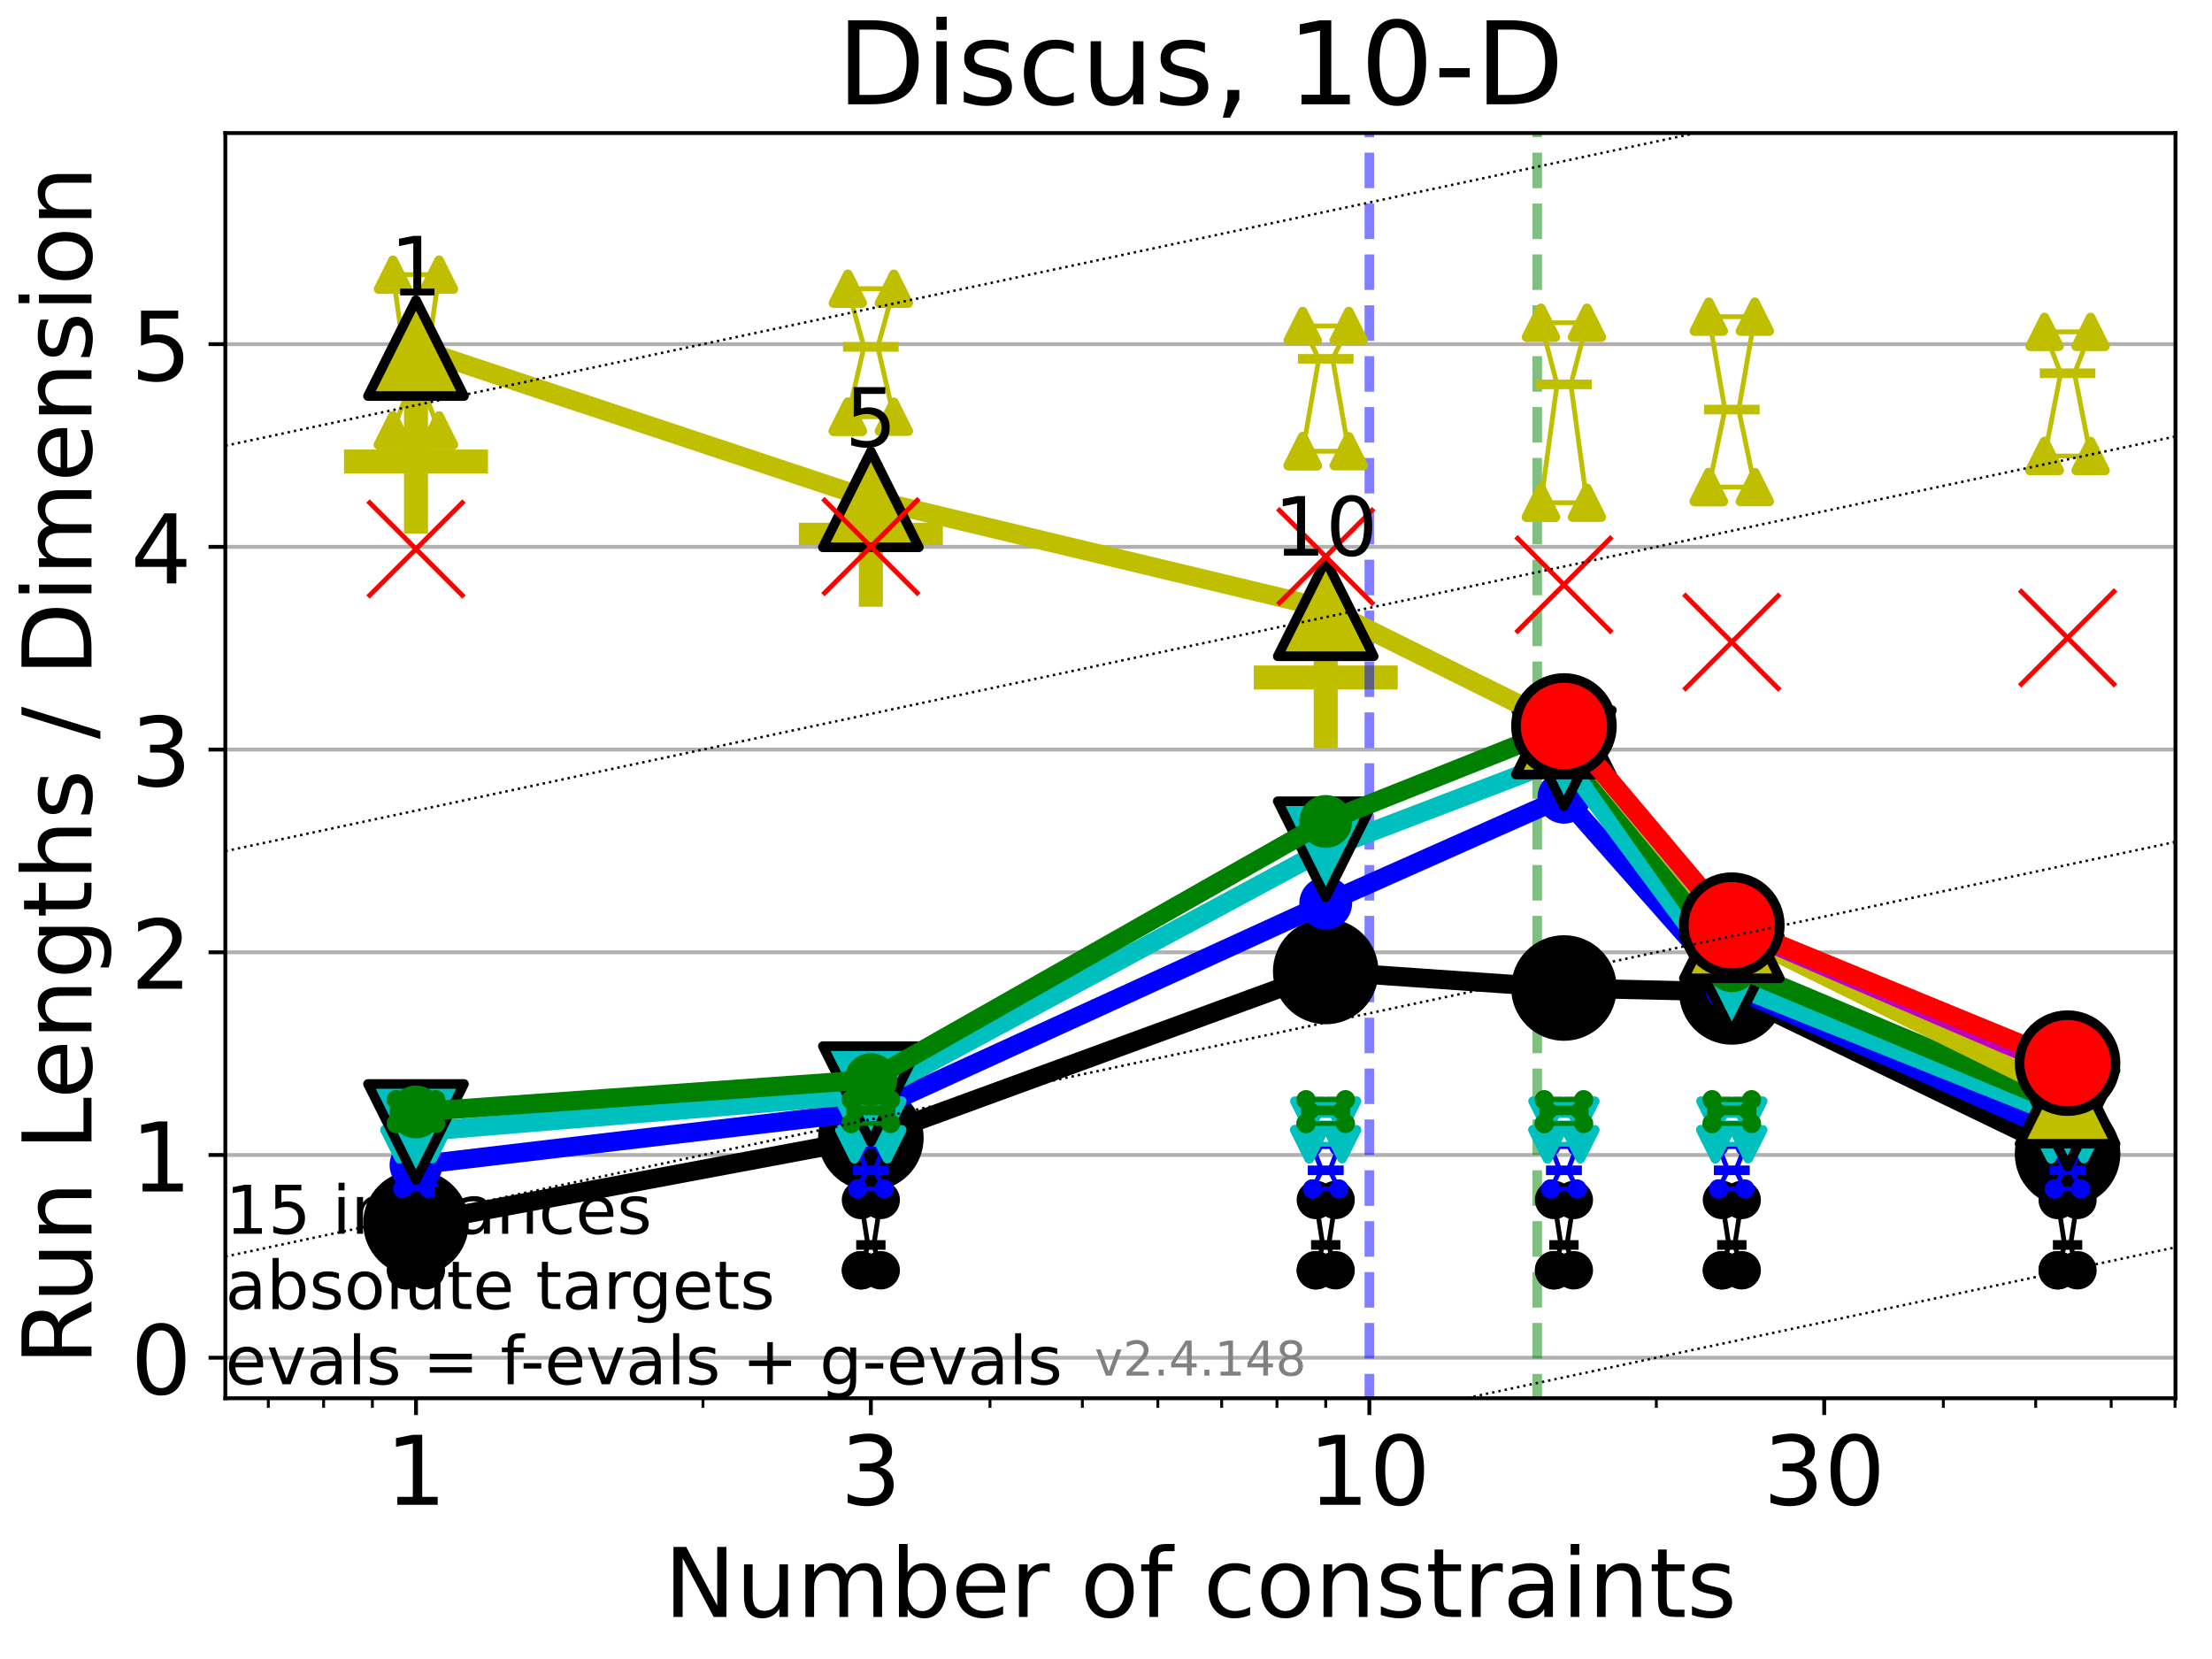 <?xml version="1.0" encoding="utf-8" standalone="no"?>
<!DOCTYPE svg PUBLIC "-//W3C//DTD SVG 1.1//EN"
  "http://www.w3.org/Graphics/SVG/1.1/DTD/svg11.dtd">
<!-- Created with matplotlib (https://matplotlib.org/) -->
<svg height="345.6pt" version="1.1" viewBox="0 0 460.8 345.6" width="460.8pt" xmlns="http://www.w3.org/2000/svg" xmlns:xlink="http://www.w3.org/1999/xlink">
 <defs>
  <style type="text/css">*{stroke-linecap:butt;stroke-linejoin:round;}</style>
 </defs>
 <g id="figure_1">
  <g id="patch_1">
   <path d="M 0 345.6 
L 460.8 345.6 
L 460.8 0 
L 0 0 
z
" style="fill:#ffffff;"/>
  </g>
  <g id="axes_1">
   <g id="patch_2">
    <path d="M 46.94 291.28 
L 453.192 291.28 
L 453.192 27.72 
L 46.94 27.72 
z
" style="fill:#ffffff;"/>
   </g>
   <g id="line2d_1">
    <defs>
     <path d="M -15 0 
L 15 0 
M 0 15 
L 0 -15 
" id="m5d83e5da93" style="stroke:#bfbf00;stroke-width:5;"/>
    </defs>
    <g clip-path="url(#pda7ae1b954)">
     <use style="fill:#bfbf00;stroke:#bfbf00;stroke-width:5;" x="86.66" xlink:href="#m5d83e5da93" y="96.146"/>
    </g>
   </g>
   <g id="line2d_2">
    <g clip-path="url(#pda7ae1b954)">
     <use style="fill:#bfbf00;stroke:#bfbf00;stroke-width:5;" x="181.417" xlink:href="#m5d83e5da93" y="111.392"/>
    </g>
   </g>
   <g id="line2d_3">
    <g clip-path="url(#pda7ae1b954)">
     <use style="fill:#bfbf00;stroke:#bfbf00;stroke-width:5;" x="276.173" xlink:href="#m5d83e5da93" y="141.139"/>
    </g>
   </g>
   <g id="matplotlib.axis_1">
    <g id="xtick_1">
     <g id="line2d_4">
      <defs>
       <path d="M 0 0 
L 0 3.5 
" id="m67545d6c90" style="stroke:#000000;stroke-width:0.8;"/>
      </defs>
      <g>
       <use style="stroke:#000000;stroke-width:0.8;" x="86.66" xlink:href="#m67545d6c90" y="291.28"/>
      </g>
     </g>
     <g id="text_1">
      <!-- 1 -->
      <g transform="translate(80.298 313.477)scale(0.2 -0.2)">
       <defs>
        <path d="M 12.406 8.297 
L 28.516 8.297 
L 28.516 63.922 
L 10.984 60.406 
L 10.984 69.391 
L 28.422 72.906 
L 38.281 72.906 
L 38.281 8.297 
L 54.391 8.297 
L 54.391 0 
L 12.406 0 
z
" id="DejaVuSans-49"/>
       </defs>
       <use xlink:href="#DejaVuSans-49"/>
      </g>
     </g>
    </g>
    <g id="xtick_2">
     <g id="line2d_5">
      <g>
       <use style="stroke:#000000;stroke-width:0.8;" x="181.417" xlink:href="#m67545d6c90" y="291.28"/>
      </g>
     </g>
     <g id="text_2">
      <!-- 3 -->
      <g transform="translate(175.054 313.477)scale(0.2 -0.2)">
       <defs>
        <path d="M 40.578 39.312 
Q 47.656 37.797 51.625 33 
Q 55.609 28.219 55.609 21.188 
Q 55.609 10.406 48.188 4.484 
Q 40.766 -1.422 27.094 -1.422 
Q 22.516 -1.422 17.656 -0.516 
Q 12.797 0.391 7.625 2.203 
L 7.625 11.719 
Q 11.719 9.328 16.594 8.109 
Q 21.484 6.891 26.812 6.891 
Q 36.078 6.891 40.938 10.547 
Q 45.797 14.203 45.797 21.188 
Q 45.797 27.641 41.281 31.266 
Q 36.766 34.906 28.719 34.906 
L 20.219 34.906 
L 20.219 43.016 
L 29.109 43.016 
Q 36.375 43.016 40.234 45.922 
Q 44.094 48.828 44.094 54.297 
Q 44.094 59.906 40.109 62.906 
Q 36.141 65.922 28.719 65.922 
Q 24.656 65.922 20.016 65.031 
Q 15.375 64.156 9.812 62.312 
L 9.812 71.094 
Q 15.438 72.656 20.344 73.438 
Q 25.25 74.219 29.594 74.219 
Q 40.828 74.219 47.359 69.109 
Q 53.906 64.016 53.906 55.328 
Q 53.906 49.266 50.438 45.094 
Q 46.969 40.922 40.578 39.312 
z
" id="DejaVuSans-51"/>
       </defs>
       <use xlink:href="#DejaVuSans-51"/>
      </g>
     </g>
    </g>
    <g id="xtick_3">
     <g id="line2d_6">
      <g>
       <use style="stroke:#000000;stroke-width:0.8;" x="285.261" xlink:href="#m67545d6c90" y="291.28"/>
      </g>
     </g>
     <g id="text_3">
      <!-- 10 -->
      <g transform="translate(272.536 313.477)scale(0.2 -0.2)">
       <defs>
        <path d="M 31.781 66.406 
Q 24.172 66.406 20.328 58.906 
Q 16.5 51.422 16.5 36.375 
Q 16.5 21.391 20.328 13.891 
Q 24.172 6.391 31.781 6.391 
Q 39.453 6.391 43.281 13.891 
Q 47.125 21.391 47.125 36.375 
Q 47.125 51.422 43.281 58.906 
Q 39.453 66.406 31.781 66.406 
z
M 31.781 74.219 
Q 44.047 74.219 50.516 64.516 
Q 56.984 54.828 56.984 36.375 
Q 56.984 17.969 50.516 8.266 
Q 44.047 -1.422 31.781 -1.422 
Q 19.531 -1.422 13.062 8.266 
Q 6.594 17.969 6.594 36.375 
Q 6.594 54.828 13.062 64.516 
Q 19.531 74.219 31.781 74.219 
z
" id="DejaVuSans-48"/>
       </defs>
       <use xlink:href="#DejaVuSans-49"/>
       <use x="63.623" xlink:href="#DejaVuSans-48"/>
      </g>
     </g>
    </g>
    <g id="xtick_4">
     <g id="line2d_7">
      <g>
       <use style="stroke:#000000;stroke-width:0.8;" x="380.017" xlink:href="#m67545d6c90" y="291.28"/>
      </g>
     </g>
     <g id="text_4">
      <!-- 30 -->
      <g transform="translate(367.292 313.477)scale(0.2 -0.2)">
       <use xlink:href="#DejaVuSans-51"/>
       <use x="63.623" xlink:href="#DejaVuSans-48"/>
      </g>
     </g>
    </g>
    <g id="xtick_5">
     <g id="line2d_8">
      <defs>
       <path d="M 0 0 
L 0 2 
" id="m7024bfb037" style="stroke:#000000;stroke-width:0.6;"/>
      </defs>
      <g>
       <use style="stroke:#000000;stroke-width:0.6;" x="55.896" xlink:href="#m7024bfb037" y="291.28"/>
      </g>
     </g>
    </g>
    <g id="xtick_6">
     <g id="line2d_9">
      <g>
       <use style="stroke:#000000;stroke-width:0.6;" x="67.414" xlink:href="#m7024bfb037" y="291.28"/>
      </g>
     </g>
    </g>
    <g id="xtick_7">
     <g id="line2d_10">
      <g>
       <use style="stroke:#000000;stroke-width:0.6;" x="77.573" xlink:href="#m7024bfb037" y="291.28"/>
      </g>
     </g>
    </g>
    <g id="xtick_8">
     <g id="line2d_11">
      <g>
       <use style="stroke:#000000;stroke-width:0.6;" x="146.445" xlink:href="#m7024bfb037" y="291.28"/>
      </g>
     </g>
    </g>
    <g id="xtick_9">
     <g id="line2d_12">
      <g>
       <use style="stroke:#000000;stroke-width:0.6;" x="206.23" xlink:href="#m7024bfb037" y="291.28"/>
      </g>
     </g>
    </g>
    <g id="xtick_10">
     <g id="line2d_13">
      <g>
       <use style="stroke:#000000;stroke-width:0.6;" x="225.476" xlink:href="#m7024bfb037" y="291.28"/>
      </g>
     </g>
    </g>
    <g id="xtick_11">
     <g id="line2d_14">
      <g>
       <use style="stroke:#000000;stroke-width:0.6;" x="241.201" xlink:href="#m7024bfb037" y="291.28"/>
      </g>
     </g>
    </g>
    <g id="xtick_12">
     <g id="line2d_15">
      <g>
       <use style="stroke:#000000;stroke-width:0.6;" x="254.497" xlink:href="#m7024bfb037" y="291.28"/>
      </g>
     </g>
    </g>
    <g id="xtick_13">
     <g id="line2d_16">
      <g>
       <use style="stroke:#000000;stroke-width:0.6;" x="266.014" xlink:href="#m7024bfb037" y="291.28"/>
      </g>
     </g>
    </g>
    <g id="xtick_14">
     <g id="line2d_17">
      <g>
       <use style="stroke:#000000;stroke-width:0.6;" x="276.173" xlink:href="#m7024bfb037" y="291.28"/>
      </g>
     </g>
    </g>
    <g id="xtick_15">
     <g id="line2d_18">
      <g>
       <use style="stroke:#000000;stroke-width:0.6;" x="345.045" xlink:href="#m7024bfb037" y="291.28"/>
      </g>
     </g>
    </g>
    <g id="xtick_16">
     <g id="line2d_19">
      <g>
       <use style="stroke:#000000;stroke-width:0.6;" x="404.83" xlink:href="#m7024bfb037" y="291.28"/>
      </g>
     </g>
    </g>
    <g id="xtick_17">
     <g id="line2d_20">
      <g>
       <use style="stroke:#000000;stroke-width:0.6;" x="424.076" xlink:href="#m7024bfb037" y="291.28"/>
      </g>
     </g>
    </g>
    <g id="xtick_18">
     <g id="line2d_21">
      <g>
       <use style="stroke:#000000;stroke-width:0.6;" x="439.802" xlink:href="#m7024bfb037" y="291.28"/>
      </g>
     </g>
    </g>
    <g id="xtick_19">
     <g id="line2d_22">
      <g>
       <use style="stroke:#000000;stroke-width:0.6;" x="453.098" xlink:href="#m7024bfb037" y="291.28"/>
      </g>
     </g>
    </g>
    <g id="text_5">
     <!-- Number of constraints -->
     <g transform="translate(138.33 336.833)scale(0.2 -0.2)">
      <defs>
       <path d="M 9.812 72.906 
L 23.094 72.906 
L 55.422 11.922 
L 55.422 72.906 
L 64.984 72.906 
L 64.984 0 
L 51.703 0 
L 19.391 60.984 
L 19.391 0 
L 9.812 0 
z
" id="DejaVuSans-78"/>
       <path d="M 8.5 21.578 
L 8.5 54.688 
L 17.484 54.688 
L 17.484 21.922 
Q 17.484 14.156 20.5 10.266 
Q 23.531 6.391 29.594 6.391 
Q 36.859 6.391 41.078 11.031 
Q 45.312 15.672 45.312 23.688 
L 45.312 54.688 
L 54.297 54.688 
L 54.297 0 
L 45.312 0 
L 45.312 8.406 
Q 42.047 3.422 37.719 1 
Q 33.406 -1.422 27.688 -1.422 
Q 18.266 -1.422 13.375 4.438 
Q 8.5 10.297 8.5 21.578 
z
M 31.109 56 
z
" id="DejaVuSans-117"/>
       <path d="M 52 44.188 
Q 55.375 50.25 60.062 53.125 
Q 64.75 56 71.094 56 
Q 79.641 56 84.281 50.016 
Q 88.922 44.047 88.922 33.016 
L 88.922 0 
L 79.891 0 
L 79.891 32.719 
Q 79.891 40.578 77.094 44.375 
Q 74.312 48.188 68.609 48.188 
Q 61.625 48.188 57.562 43.547 
Q 53.516 38.922 53.516 30.906 
L 53.516 0 
L 44.484 0 
L 44.484 32.719 
Q 44.484 40.625 41.703 44.406 
Q 38.922 48.188 33.109 48.188 
Q 26.219 48.188 22.156 43.531 
Q 18.109 38.875 18.109 30.906 
L 18.109 0 
L 9.078 0 
L 9.078 54.688 
L 18.109 54.688 
L 18.109 46.188 
Q 21.188 51.219 25.484 53.609 
Q 29.781 56 35.688 56 
Q 41.656 56 45.828 52.969 
Q 50 49.953 52 44.188 
z
" id="DejaVuSans-109"/>
       <path d="M 48.688 27.297 
Q 48.688 37.203 44.609 42.844 
Q 40.531 48.484 33.406 48.484 
Q 26.266 48.484 22.188 42.844 
Q 18.109 37.203 18.109 27.297 
Q 18.109 17.391 22.188 11.75 
Q 26.266 6.109 33.406 6.109 
Q 40.531 6.109 44.609 11.75 
Q 48.688 17.391 48.688 27.297 
z
M 18.109 46.391 
Q 20.953 51.266 25.266 53.625 
Q 29.594 56 35.594 56 
Q 45.562 56 51.781 48.094 
Q 58.016 40.188 58.016 27.297 
Q 58.016 14.406 51.781 6.484 
Q 45.562 -1.422 35.594 -1.422 
Q 29.594 -1.422 25.266 0.953 
Q 20.953 3.328 18.109 8.203 
L 18.109 0 
L 9.078 0 
L 9.078 75.984 
L 18.109 75.984 
z
" id="DejaVuSans-98"/>
       <path d="M 56.203 29.594 
L 56.203 25.203 
L 14.891 25.203 
Q 15.484 15.922 20.484 11.062 
Q 25.484 6.203 34.422 6.203 
Q 39.594 6.203 44.453 7.469 
Q 49.312 8.734 54.109 11.281 
L 54.109 2.781 
Q 49.266 0.734 44.188 -0.344 
Q 39.109 -1.422 33.891 -1.422 
Q 20.797 -1.422 13.156 6.188 
Q 5.516 13.812 5.516 26.812 
Q 5.516 40.234 12.766 48.109 
Q 20.016 56 32.328 56 
Q 43.359 56 49.781 48.891 
Q 56.203 41.797 56.203 29.594 
z
M 47.219 32.234 
Q 47.125 39.594 43.094 43.984 
Q 39.062 48.391 32.422 48.391 
Q 24.906 48.391 20.391 44.141 
Q 15.875 39.891 15.188 32.172 
z
" id="DejaVuSans-101"/>
       <path d="M 41.109 46.297 
Q 39.594 47.172 37.812 47.578 
Q 36.031 48 33.891 48 
Q 26.266 48 22.188 43.047 
Q 18.109 38.094 18.109 28.812 
L 18.109 0 
L 9.078 0 
L 9.078 54.688 
L 18.109 54.688 
L 18.109 46.188 
Q 20.953 51.172 25.484 53.578 
Q 30.031 56 36.531 56 
Q 37.453 56 38.578 55.875 
Q 39.703 55.766 41.062 55.516 
z
" id="DejaVuSans-114"/>
       <path id="DejaVuSans-32"/>
       <path d="M 30.609 48.391 
Q 23.391 48.391 19.188 42.75 
Q 14.984 37.109 14.984 27.297 
Q 14.984 17.484 19.156 11.844 
Q 23.344 6.203 30.609 6.203 
Q 37.797 6.203 41.984 11.859 
Q 46.188 17.531 46.188 27.297 
Q 46.188 37.016 41.984 42.703 
Q 37.797 48.391 30.609 48.391 
z
M 30.609 56 
Q 42.328 56 49.016 48.375 
Q 55.719 40.766 55.719 27.297 
Q 55.719 13.875 49.016 6.219 
Q 42.328 -1.422 30.609 -1.422 
Q 18.844 -1.422 12.172 6.219 
Q 5.516 13.875 5.516 27.297 
Q 5.516 40.766 12.172 48.375 
Q 18.844 56 30.609 56 
z
" id="DejaVuSans-111"/>
       <path d="M 37.109 75.984 
L 37.109 68.5 
L 28.516 68.5 
Q 23.688 68.5 21.797 66.547 
Q 19.922 64.594 19.922 59.516 
L 19.922 54.688 
L 34.719 54.688 
L 34.719 47.703 
L 19.922 47.703 
L 19.922 0 
L 10.891 0 
L 10.891 47.703 
L 2.297 47.703 
L 2.297 54.688 
L 10.891 54.688 
L 10.891 58.5 
Q 10.891 67.625 15.141 71.797 
Q 19.391 75.984 28.609 75.984 
z
" id="DejaVuSans-102"/>
       <path d="M 48.781 52.594 
L 48.781 44.188 
Q 44.969 46.297 41.141 47.344 
Q 37.312 48.391 33.406 48.391 
Q 24.656 48.391 19.812 42.844 
Q 14.984 37.312 14.984 27.297 
Q 14.984 17.281 19.812 11.734 
Q 24.656 6.203 33.406 6.203 
Q 37.312 6.203 41.141 7.25 
Q 44.969 8.297 48.781 10.406 
L 48.781 2.094 
Q 45.016 0.344 40.984 -0.531 
Q 36.969 -1.422 32.422 -1.422 
Q 20.062 -1.422 12.781 6.344 
Q 5.516 14.109 5.516 27.297 
Q 5.516 40.672 12.859 48.328 
Q 20.219 56 33.016 56 
Q 37.156 56 41.109 55.141 
Q 45.062 54.297 48.781 52.594 
z
" id="DejaVuSans-99"/>
       <path d="M 54.891 33.016 
L 54.891 0 
L 45.906 0 
L 45.906 32.719 
Q 45.906 40.484 42.875 44.328 
Q 39.844 48.188 33.797 48.188 
Q 26.516 48.188 22.312 43.547 
Q 18.109 38.922 18.109 30.906 
L 18.109 0 
L 9.078 0 
L 9.078 54.688 
L 18.109 54.688 
L 18.109 46.188 
Q 21.344 51.125 25.703 53.562 
Q 30.078 56 35.797 56 
Q 45.219 56 50.047 50.172 
Q 54.891 44.344 54.891 33.016 
z
" id="DejaVuSans-110"/>
       <path d="M 44.281 53.078 
L 44.281 44.578 
Q 40.484 46.531 36.375 47.5 
Q 32.281 48.484 27.875 48.484 
Q 21.188 48.484 17.844 46.438 
Q 14.5 44.391 14.5 40.281 
Q 14.5 37.156 16.891 35.375 
Q 19.281 33.594 26.516 31.984 
L 29.594 31.297 
Q 39.156 29.25 43.188 25.516 
Q 47.219 21.781 47.219 15.094 
Q 47.219 7.469 41.188 3.016 
Q 35.156 -1.422 24.609 -1.422 
Q 20.219 -1.422 15.453 -0.562 
Q 10.688 0.297 5.422 2 
L 5.422 11.281 
Q 10.406 8.688 15.234 7.391 
Q 20.062 6.109 24.812 6.109 
Q 31.156 6.109 34.562 8.281 
Q 37.984 10.453 37.984 14.406 
Q 37.984 18.062 35.516 20.016 
Q 33.062 21.969 24.703 23.781 
L 21.578 24.516 
Q 13.234 26.266 9.516 29.906 
Q 5.812 33.547 5.812 39.891 
Q 5.812 47.609 11.281 51.797 
Q 16.75 56 26.812 56 
Q 31.781 56 36.172 55.266 
Q 40.578 54.547 44.281 53.078 
z
" id="DejaVuSans-115"/>
       <path d="M 18.312 70.219 
L 18.312 54.688 
L 36.812 54.688 
L 36.812 47.703 
L 18.312 47.703 
L 18.312 18.016 
Q 18.312 11.328 20.141 9.422 
Q 21.969 7.516 27.594 7.516 
L 36.812 7.516 
L 36.812 0 
L 27.594 0 
Q 17.188 0 13.234 3.875 
Q 9.281 7.766 9.281 18.016 
L 9.281 47.703 
L 2.688 47.703 
L 2.688 54.688 
L 9.281 54.688 
L 9.281 70.219 
z
" id="DejaVuSans-116"/>
       <path d="M 34.281 27.484 
Q 23.391 27.484 19.188 25 
Q 14.984 22.516 14.984 16.5 
Q 14.984 11.719 18.141 8.906 
Q 21.297 6.109 26.703 6.109 
Q 34.188 6.109 38.703 11.406 
Q 43.219 16.703 43.219 25.484 
L 43.219 27.484 
z
M 52.203 31.203 
L 52.203 0 
L 43.219 0 
L 43.219 8.297 
Q 40.141 3.328 35.547 0.953 
Q 30.953 -1.422 24.312 -1.422 
Q 15.922 -1.422 10.953 3.297 
Q 6 8.016 6 15.922 
Q 6 25.141 12.172 29.828 
Q 18.359 34.516 30.609 34.516 
L 43.219 34.516 
L 43.219 35.406 
Q 43.219 41.609 39.141 45 
Q 35.062 48.391 27.688 48.391 
Q 23 48.391 18.547 47.266 
Q 14.109 46.141 10.016 43.891 
L 10.016 52.203 
Q 14.938 54.109 19.578 55.047 
Q 24.219 56 28.609 56 
Q 40.484 56 46.344 49.844 
Q 52.203 43.703 52.203 31.203 
z
" id="DejaVuSans-97"/>
       <path d="M 9.422 54.688 
L 18.406 54.688 
L 18.406 0 
L 9.422 0 
z
M 9.422 75.984 
L 18.406 75.984 
L 18.406 64.594 
L 9.422 64.594 
z
" id="DejaVuSans-105"/>
      </defs>
      <use xlink:href="#DejaVuSans-78"/>
      <use x="74.805" xlink:href="#DejaVuSans-117"/>
      <use x="138.184" xlink:href="#DejaVuSans-109"/>
      <use x="235.596" xlink:href="#DejaVuSans-98"/>
      <use x="299.072" xlink:href="#DejaVuSans-101"/>
      <use x="360.596" xlink:href="#DejaVuSans-114"/>
      <use x="401.709" xlink:href="#DejaVuSans-32"/>
      <use x="433.496" xlink:href="#DejaVuSans-111"/>
      <use x="494.678" xlink:href="#DejaVuSans-102"/>
      <use x="529.883" xlink:href="#DejaVuSans-32"/>
      <use x="561.67" xlink:href="#DejaVuSans-99"/>
      <use x="616.65" xlink:href="#DejaVuSans-111"/>
      <use x="677.832" xlink:href="#DejaVuSans-110"/>
      <use x="741.211" xlink:href="#DejaVuSans-115"/>
      <use x="793.311" xlink:href="#DejaVuSans-116"/>
      <use x="832.52" xlink:href="#DejaVuSans-114"/>
      <use x="873.633" xlink:href="#DejaVuSans-97"/>
      <use x="934.912" xlink:href="#DejaVuSans-105"/>
      <use x="962.695" xlink:href="#DejaVuSans-110"/>
      <use x="1026.074" xlink:href="#DejaVuSans-116"/>
      <use x="1065.283" xlink:href="#DejaVuSans-115"/>
     </g>
    </g>
   </g>
   <g id="matplotlib.axis_2">
    <g id="ytick_1">
     <g id="line2d_23">
      <path clip-path="url(#pda7ae1b954)" d="M 46.94 282.834 
L 453.192 282.834 
" style="fill:none;stroke:#b0b0b0;stroke-linecap:square;stroke-width:0.8;"/>
     </g>
     <g id="line2d_24">
      <defs>
       <path d="M 0 0 
L -3.5 0 
" id="m03b93d3a04" style="stroke:#000000;stroke-width:0.8;"/>
      </defs>
      <g>
       <use style="stroke:#000000;stroke-width:0.8;" x="46.94" xlink:href="#m03b93d3a04" y="282.834"/>
      </g>
     </g>
     <g id="text_6">
      <!-- 0 -->
      <g transform="translate(27.215 290.433)scale(0.2 -0.2)">
       <use xlink:href="#DejaVuSans-48"/>
      </g>
     </g>
    </g>
    <g id="ytick_2">
     <g id="line2d_25">
      <path clip-path="url(#pda7ae1b954)" d="M 46.94 240.607 
L 453.192 240.607 
" style="fill:none;stroke:#b0b0b0;stroke-linecap:square;stroke-width:0.8;"/>
     </g>
     <g id="line2d_26">
      <g>
       <use style="stroke:#000000;stroke-width:0.8;" x="46.94" xlink:href="#m03b93d3a04" y="240.607"/>
      </g>
     </g>
     <g id="text_7">
      <!-- 1 -->
      <g transform="translate(27.215 248.205)scale(0.2 -0.2)">
       <use xlink:href="#DejaVuSans-49"/>
      </g>
     </g>
    </g>
    <g id="ytick_3">
     <g id="line2d_27">
      <path clip-path="url(#pda7ae1b954)" d="M 46.94 198.379 
L 453.192 198.379 
" style="fill:none;stroke:#b0b0b0;stroke-linecap:square;stroke-width:0.8;"/>
     </g>
     <g id="line2d_28">
      <g>
       <use style="stroke:#000000;stroke-width:0.8;" x="46.94" xlink:href="#m03b93d3a04" y="198.379"/>
      </g>
     </g>
     <g id="text_8">
      <!-- 2 -->
      <g transform="translate(27.215 205.977)scale(0.2 -0.2)">
       <defs>
        <path d="M 19.188 8.297 
L 53.609 8.297 
L 53.609 0 
L 7.328 0 
L 7.328 8.297 
Q 12.938 14.109 22.625 23.891 
Q 32.328 33.688 34.812 36.531 
Q 39.547 41.844 41.422 45.531 
Q 43.312 49.219 43.312 52.781 
Q 43.312 58.594 39.234 62.25 
Q 35.156 65.922 28.609 65.922 
Q 23.969 65.922 18.812 64.312 
Q 13.672 62.703 7.812 59.422 
L 7.812 69.391 
Q 13.766 71.781 18.938 73 
Q 24.125 74.219 28.422 74.219 
Q 39.75 74.219 46.484 68.547 
Q 53.219 62.891 53.219 53.422 
Q 53.219 48.922 51.531 44.891 
Q 49.859 40.875 45.406 35.406 
Q 44.188 33.984 37.641 27.219 
Q 31.109 20.453 19.188 8.297 
z
" id="DejaVuSans-50"/>
       </defs>
       <use xlink:href="#DejaVuSans-50"/>
      </g>
     </g>
    </g>
    <g id="ytick_4">
     <g id="line2d_29">
      <path clip-path="url(#pda7ae1b954)" d="M 46.94 156.151 
L 453.192 156.151 
" style="fill:none;stroke:#b0b0b0;stroke-linecap:square;stroke-width:0.8;"/>
     </g>
     <g id="line2d_30">
      <g>
       <use style="stroke:#000000;stroke-width:0.8;" x="46.94" xlink:href="#m03b93d3a04" y="156.151"/>
      </g>
     </g>
     <g id="text_9">
      <!-- 3 -->
      <g transform="translate(27.215 163.75)scale(0.2 -0.2)">
       <use xlink:href="#DejaVuSans-51"/>
      </g>
     </g>
    </g>
    <g id="ytick_5">
     <g id="line2d_31">
      <path clip-path="url(#pda7ae1b954)" d="M 46.94 113.923 
L 453.192 113.923 
" style="fill:none;stroke:#b0b0b0;stroke-linecap:square;stroke-width:0.8;"/>
     </g>
     <g id="line2d_32">
      <g>
       <use style="stroke:#000000;stroke-width:0.8;" x="46.94" xlink:href="#m03b93d3a04" y="113.923"/>
      </g>
     </g>
     <g id="text_10">
      <!-- 4 -->
      <g transform="translate(27.215 121.522)scale(0.2 -0.2)">
       <defs>
        <path d="M 37.797 64.312 
L 12.891 25.391 
L 37.797 25.391 
z
M 35.203 72.906 
L 47.609 72.906 
L 47.609 25.391 
L 58.016 25.391 
L 58.016 17.188 
L 47.609 17.188 
L 47.609 0 
L 37.797 0 
L 37.797 17.188 
L 4.891 17.188 
L 4.891 26.703 
z
" id="DejaVuSans-52"/>
       </defs>
       <use xlink:href="#DejaVuSans-52"/>
      </g>
     </g>
    </g>
    <g id="ytick_6">
     <g id="line2d_33">
      <path clip-path="url(#pda7ae1b954)" d="M 46.94 71.696 
L 453.192 71.696 
" style="fill:none;stroke:#b0b0b0;stroke-linecap:square;stroke-width:0.8;"/>
     </g>
     <g id="line2d_34">
      <g>
       <use style="stroke:#000000;stroke-width:0.8;" x="46.94" xlink:href="#m03b93d3a04" y="71.696"/>
      </g>
     </g>
     <g id="text_11">
      <!-- 5 -->
      <g transform="translate(27.215 79.294)scale(0.2 -0.2)">
       <defs>
        <path d="M 10.797 72.906 
L 49.516 72.906 
L 49.516 64.594 
L 19.828 64.594 
L 19.828 46.734 
Q 21.969 47.469 24.109 47.828 
Q 26.266 48.188 28.422 48.188 
Q 40.625 48.188 47.75 41.5 
Q 54.891 34.812 54.891 23.391 
Q 54.891 11.625 47.562 5.094 
Q 40.234 -1.422 26.906 -1.422 
Q 22.312 -1.422 17.547 -0.641 
Q 12.797 0.141 7.719 1.703 
L 7.719 11.625 
Q 12.109 9.234 16.797 8.062 
Q 21.484 6.891 26.703 6.891 
Q 35.156 6.891 40.078 11.328 
Q 45.016 15.766 45.016 23.391 
Q 45.016 31 40.078 35.438 
Q 35.156 39.891 26.703 39.891 
Q 22.75 39.891 18.812 39.016 
Q 14.891 38.141 10.797 36.281 
z
" id="DejaVuSans-53"/>
       </defs>
       <use xlink:href="#DejaVuSans-53"/>
      </g>
     </g>
    </g>
    <g id="text_12">
     <!-- Run Lengths / Dimension -->
     <g transform="translate(19.056 284.433)rotate(-90)scale(0.2 -0.2)">
      <defs>
       <path d="M 44.391 34.188 
Q 47.562 33.109 50.562 29.594 
Q 53.562 26.078 56.594 19.922 
L 66.609 0 
L 56 0 
L 46.688 18.703 
Q 43.062 26.031 39.672 28.422 
Q 36.281 30.812 30.422 30.812 
L 19.672 30.812 
L 19.672 0 
L 9.812 0 
L 9.812 72.906 
L 32.078 72.906 
Q 44.578 72.906 50.734 67.672 
Q 56.891 62.453 56.891 51.906 
Q 56.891 45.016 53.688 40.469 
Q 50.484 35.938 44.391 34.188 
z
M 19.672 64.797 
L 19.672 38.922 
L 32.078 38.922 
Q 39.203 38.922 42.844 42.219 
Q 46.484 45.516 46.484 51.906 
Q 46.484 58.297 42.844 61.547 
Q 39.203 64.797 32.078 64.797 
z
" id="DejaVuSans-82"/>
       <path d="M 9.812 72.906 
L 19.672 72.906 
L 19.672 8.297 
L 55.172 8.297 
L 55.172 0 
L 9.812 0 
z
" id="DejaVuSans-76"/>
       <path d="M 45.406 27.984 
Q 45.406 37.75 41.375 43.109 
Q 37.359 48.484 30.078 48.484 
Q 22.859 48.484 18.828 43.109 
Q 14.797 37.75 14.797 27.984 
Q 14.797 18.266 18.828 12.891 
Q 22.859 7.516 30.078 7.516 
Q 37.359 7.516 41.375 12.891 
Q 45.406 18.266 45.406 27.984 
z
M 54.391 6.781 
Q 54.391 -7.172 48.188 -13.984 
Q 42 -20.797 29.203 -20.797 
Q 24.469 -20.797 20.266 -20.094 
Q 16.062 -19.391 12.109 -17.922 
L 12.109 -9.188 
Q 16.062 -11.328 19.922 -12.344 
Q 23.781 -13.375 27.781 -13.375 
Q 36.625 -13.375 41.016 -8.766 
Q 45.406 -4.156 45.406 5.172 
L 45.406 9.625 
Q 42.625 4.781 38.281 2.391 
Q 33.938 0 27.875 0 
Q 17.828 0 11.672 7.656 
Q 5.516 15.328 5.516 27.984 
Q 5.516 40.672 11.672 48.328 
Q 17.828 56 27.875 56 
Q 33.938 56 38.281 53.609 
Q 42.625 51.219 45.406 46.391 
L 45.406 54.688 
L 54.391 54.688 
z
" id="DejaVuSans-103"/>
       <path d="M 54.891 33.016 
L 54.891 0 
L 45.906 0 
L 45.906 32.719 
Q 45.906 40.484 42.875 44.328 
Q 39.844 48.188 33.797 48.188 
Q 26.516 48.188 22.312 43.547 
Q 18.109 38.922 18.109 30.906 
L 18.109 0 
L 9.078 0 
L 9.078 75.984 
L 18.109 75.984 
L 18.109 46.188 
Q 21.344 51.125 25.703 53.562 
Q 30.078 56 35.797 56 
Q 45.219 56 50.047 50.172 
Q 54.891 44.344 54.891 33.016 
z
" id="DejaVuSans-104"/>
       <path d="M 25.391 72.906 
L 33.688 72.906 
L 8.297 -9.281 
L 0 -9.281 
z
" id="DejaVuSans-47"/>
       <path d="M 19.672 64.797 
L 19.672 8.109 
L 31.594 8.109 
Q 46.688 8.109 53.688 14.938 
Q 60.688 21.781 60.688 36.531 
Q 60.688 51.172 53.688 57.984 
Q 46.688 64.797 31.594 64.797 
z
M 9.812 72.906 
L 30.078 72.906 
Q 51.266 72.906 61.172 64.094 
Q 71.094 55.281 71.094 36.531 
Q 71.094 17.672 61.125 8.828 
Q 51.172 0 30.078 0 
L 9.812 0 
z
" id="DejaVuSans-68"/>
      </defs>
      <use xlink:href="#DejaVuSans-82"/>
      <use x="64.982" xlink:href="#DejaVuSans-117"/>
      <use x="128.361" xlink:href="#DejaVuSans-110"/>
      <use x="191.74" xlink:href="#DejaVuSans-32"/>
      <use x="223.527" xlink:href="#DejaVuSans-76"/>
      <use x="277.49" xlink:href="#DejaVuSans-101"/>
      <use x="339.014" xlink:href="#DejaVuSans-110"/>
      <use x="402.393" xlink:href="#DejaVuSans-103"/>
      <use x="465.869" xlink:href="#DejaVuSans-116"/>
      <use x="505.078" xlink:href="#DejaVuSans-104"/>
      <use x="568.457" xlink:href="#DejaVuSans-115"/>
      <use x="620.557" xlink:href="#DejaVuSans-32"/>
      <use x="652.344" xlink:href="#DejaVuSans-47"/>
      <use x="686.035" xlink:href="#DejaVuSans-32"/>
      <use x="717.822" xlink:href="#DejaVuSans-68"/>
      <use x="794.824" xlink:href="#DejaVuSans-105"/>
      <use x="822.607" xlink:href="#DejaVuSans-109"/>
      <use x="920.02" xlink:href="#DejaVuSans-101"/>
      <use x="981.543" xlink:href="#DejaVuSans-110"/>
      <use x="1044.922" xlink:href="#DejaVuSans-115"/>
      <use x="1097.021" xlink:href="#DejaVuSans-105"/>
      <use x="1124.805" xlink:href="#DejaVuSans-111"/>
      <use x="1185.986" xlink:href="#DejaVuSans-110"/>
     </g>
    </g>
   </g>
   <g id="LineCollection_1">
    <path clip-path="url(#pda7ae1b954)" d="M 285.261 346.6 
L 285.261 27.72 
" style="fill:none;stroke:#0000ff;stroke-dasharray:7.4,3.2;stroke-dashoffset:0;stroke-opacity:0.5;stroke-width:2;"/>
   </g>
   <g id="LineCollection_2">
    <path clip-path="url(#pda7ae1b954)" d="M 320.232 346.6 
L 320.232 27.72 
" style="fill:none;stroke:#008000;stroke-dasharray:7.4,3.2;stroke-dashoffset:0;stroke-opacity:0.5;stroke-width:2;"/>
   </g>
   <g id="line2d_35">
    <path clip-path="url(#pda7ae1b954)" d="M 84.605 264.619 
L 86.044 259.343 
L 84.605 249.975 
L 88.715 249.975 
L 87.277 259.343 
L 88.715 264.619 
L 84.605 264.619 
" style="fill:none;stroke:#000000;stroke-linecap:square;"/>
   </g>
   <g id="line2d_36">
    <path clip-path="url(#pda7ae1b954)" d="M 84.605 264.619 
L 88.715 264.619 
L 88.715 249.975 
L 84.605 249.975 
L 84.605 264.619 
" style="fill:none;"/>
    <defs>
     <path d="M 0 3 
C 0.796 3 1.559 2.684 2.121 2.121 
C 2.684 1.559 3 0.796 3 0 
C 3 -0.796 2.684 -1.559 2.121 -2.121 
C 1.559 -2.684 0.796 -3 0 -3 
C -0.796 -3 -1.559 -2.684 -2.121 -2.121 
C -2.684 -1.559 -3 -0.796 -3 0 
C -3 0.796 -2.684 1.559 -2.121 2.121 
C -1.559 2.684 -0.796 3 0 3 
z
" id="m2a38a93071" style="stroke:#000000;stroke-width:2;"/>
    </defs>
    <g clip-path="url(#pda7ae1b954)">
     <use style="stroke:#000000;stroke-width:2;" x="84.605" xlink:href="#m2a38a93071" y="264.619"/>
     <use style="stroke:#000000;stroke-width:2;" x="88.715" xlink:href="#m2a38a93071" y="264.619"/>
     <use style="stroke:#000000;stroke-width:2;" x="88.715" xlink:href="#m2a38a93071" y="249.975"/>
     <use style="stroke:#000000;stroke-width:2;" x="84.605" xlink:href="#m2a38a93071" y="249.975"/>
     <use style="stroke:#000000;stroke-width:2;" x="84.605" xlink:href="#m2a38a93071" y="264.619"/>
    </g>
   </g>
   <g id="line2d_37">
    <path clip-path="url(#pda7ae1b954)" d="M 84.605 259.343 
L 88.715 259.343 
" style="fill:none;stroke:#000000;stroke-linecap:square;stroke-width:2;"/>
   </g>
   <g id="line2d_38">
    <path clip-path="url(#pda7ae1b954)" d="M 179.361 264.619 
L 180.8 259.343 
L 179.361 249.975 
L 183.472 249.975 
L 182.033 259.343 
L 183.472 264.619 
L 179.361 264.619 
" style="fill:none;stroke:#000000;stroke-linecap:square;"/>
   </g>
   <g id="line2d_39">
    <path clip-path="url(#pda7ae1b954)" d="M 179.361 264.619 
L 183.472 264.619 
L 183.472 249.975 
L 179.361 249.975 
L 179.361 264.619 
" style="fill:none;"/>
    <g clip-path="url(#pda7ae1b954)">
     <use style="stroke:#000000;stroke-width:2;" x="179.361" xlink:href="#m2a38a93071" y="264.619"/>
     <use style="stroke:#000000;stroke-width:2;" x="183.472" xlink:href="#m2a38a93071" y="264.619"/>
     <use style="stroke:#000000;stroke-width:2;" x="183.472" xlink:href="#m2a38a93071" y="249.975"/>
     <use style="stroke:#000000;stroke-width:2;" x="179.361" xlink:href="#m2a38a93071" y="249.975"/>
     <use style="stroke:#000000;stroke-width:2;" x="179.361" xlink:href="#m2a38a93071" y="264.619"/>
    </g>
   </g>
   <g id="line2d_40">
    <path clip-path="url(#pda7ae1b954)" d="M 179.361 259.343 
L 183.472 259.343 
" style="fill:none;stroke:#000000;stroke-linecap:square;stroke-width:2;"/>
   </g>
   <g id="line2d_41">
    <path clip-path="url(#pda7ae1b954)" d="M 274.118 264.619 
L 275.557 259.343 
L 274.118 249.975 
L 278.228 249.975 
L 276.79 259.343 
L 278.228 264.619 
L 274.118 264.619 
" style="fill:none;stroke:#000000;stroke-linecap:square;"/>
   </g>
   <g id="line2d_42">
    <path clip-path="url(#pda7ae1b954)" d="M 274.118 264.619 
L 278.228 264.619 
L 278.228 249.975 
L 274.118 249.975 
L 274.118 264.619 
" style="fill:none;"/>
    <g clip-path="url(#pda7ae1b954)">
     <use style="stroke:#000000;stroke-width:2;" x="274.118" xlink:href="#m2a38a93071" y="264.619"/>
     <use style="stroke:#000000;stroke-width:2;" x="278.228" xlink:href="#m2a38a93071" y="264.619"/>
     <use style="stroke:#000000;stroke-width:2;" x="278.228" xlink:href="#m2a38a93071" y="249.975"/>
     <use style="stroke:#000000;stroke-width:2;" x="274.118" xlink:href="#m2a38a93071" y="249.975"/>
     <use style="stroke:#000000;stroke-width:2;" x="274.118" xlink:href="#m2a38a93071" y="264.619"/>
    </g>
   </g>
   <g id="line2d_43">
    <path clip-path="url(#pda7ae1b954)" d="M 274.118 259.343 
L 278.228 259.343 
" style="fill:none;stroke:#000000;stroke-linecap:square;stroke-width:2;"/>
   </g>
   <g id="line2d_44">
    <path clip-path="url(#pda7ae1b954)" d="M 323.744 264.619 
L 325.182 259.343 
L 323.744 249.975 
L 327.854 249.975 
L 326.415 259.343 
L 327.854 264.619 
L 323.744 264.619 
" style="fill:none;stroke:#000000;stroke-linecap:square;"/>
   </g>
   <g id="line2d_45">
    <path clip-path="url(#pda7ae1b954)" d="M 323.744 264.619 
L 327.854 264.619 
L 327.854 249.975 
L 323.744 249.975 
L 323.744 264.619 
" style="fill:none;"/>
    <g clip-path="url(#pda7ae1b954)">
     <use style="stroke:#000000;stroke-width:2;" x="323.744" xlink:href="#m2a38a93071" y="264.619"/>
     <use style="stroke:#000000;stroke-width:2;" x="327.854" xlink:href="#m2a38a93071" y="264.619"/>
     <use style="stroke:#000000;stroke-width:2;" x="327.854" xlink:href="#m2a38a93071" y="249.975"/>
     <use style="stroke:#000000;stroke-width:2;" x="323.744" xlink:href="#m2a38a93071" y="249.975"/>
     <use style="stroke:#000000;stroke-width:2;" x="323.744" xlink:href="#m2a38a93071" y="264.619"/>
    </g>
   </g>
   <g id="line2d_46">
    <path clip-path="url(#pda7ae1b954)" d="M 323.744 259.343 
L 327.854 259.343 
" style="fill:none;stroke:#000000;stroke-linecap:square;stroke-width:2;"/>
   </g>
   <g id="line2d_47">
    <path clip-path="url(#pda7ae1b954)" d="M 358.716 264.619 
L 360.154 259.343 
L 358.716 249.975 
L 362.826 249.975 
L 361.387 259.343 
L 362.826 264.619 
L 358.716 264.619 
" style="fill:none;stroke:#000000;stroke-linecap:square;"/>
   </g>
   <g id="line2d_48">
    <path clip-path="url(#pda7ae1b954)" d="M 358.716 264.619 
L 362.826 264.619 
L 362.826 249.975 
L 358.716 249.975 
L 358.716 264.619 
" style="fill:none;"/>
    <g clip-path="url(#pda7ae1b954)">
     <use style="stroke:#000000;stroke-width:2;" x="358.716" xlink:href="#m2a38a93071" y="264.619"/>
     <use style="stroke:#000000;stroke-width:2;" x="362.826" xlink:href="#m2a38a93071" y="264.619"/>
     <use style="stroke:#000000;stroke-width:2;" x="362.826" xlink:href="#m2a38a93071" y="249.975"/>
     <use style="stroke:#000000;stroke-width:2;" x="358.716" xlink:href="#m2a38a93071" y="249.975"/>
     <use style="stroke:#000000;stroke-width:2;" x="358.716" xlink:href="#m2a38a93071" y="264.619"/>
    </g>
   </g>
   <g id="line2d_49">
    <path clip-path="url(#pda7ae1b954)" d="M 358.716 259.343 
L 362.826 259.343 
" style="fill:none;stroke:#000000;stroke-linecap:square;stroke-width:2;"/>
   </g>
   <g id="line2d_50">
    <path clip-path="url(#pda7ae1b954)" d="M 428.659 264.619 
L 430.098 259.343 
L 428.659 249.975 
L 432.77 249.975 
L 431.331 259.343 
L 432.77 264.619 
L 428.659 264.619 
" style="fill:none;stroke:#000000;stroke-linecap:square;"/>
   </g>
   <g id="line2d_51">
    <path clip-path="url(#pda7ae1b954)" d="M 428.659 264.619 
L 432.77 264.619 
L 432.77 249.975 
L 428.659 249.975 
L 428.659 264.619 
" style="fill:none;"/>
    <g clip-path="url(#pda7ae1b954)">
     <use style="stroke:#000000;stroke-width:2;" x="428.659" xlink:href="#m2a38a93071" y="264.619"/>
     <use style="stroke:#000000;stroke-width:2;" x="432.77" xlink:href="#m2a38a93071" y="264.619"/>
     <use style="stroke:#000000;stroke-width:2;" x="432.77" xlink:href="#m2a38a93071" y="249.975"/>
     <use style="stroke:#000000;stroke-width:2;" x="428.659" xlink:href="#m2a38a93071" y="249.975"/>
     <use style="stroke:#000000;stroke-width:2;" x="428.659" xlink:href="#m2a38a93071" y="264.619"/>
    </g>
   </g>
   <g id="line2d_52">
    <path clip-path="url(#pda7ae1b954)" d="M 428.659 259.343 
L 432.77 259.343 
" style="fill:none;stroke:#000000;stroke-linecap:square;stroke-width:2;"/>
   </g>
   <g id="line2d_53">
    <path clip-path="url(#pda7ae1b954)" d="M 86.66 254.795 
L 181.417 237.04 
" style="fill:none;stroke:#000000;stroke-linecap:square;stroke-width:4;"/>
   </g>
   <g id="line2d_54">
    <path clip-path="url(#pda7ae1b954)" d="M 181.417 237.04 
L 276.173 202.377 
" style="fill:none;stroke:#000000;stroke-linecap:square;stroke-width:4;"/>
   </g>
   <g id="line2d_55">
    <path clip-path="url(#pda7ae1b954)" d="M 276.173 202.377 
L 325.799 205.82 
" style="fill:none;stroke:#000000;stroke-linecap:square;stroke-width:4;"/>
   </g>
   <g id="line2d_56">
    <path clip-path="url(#pda7ae1b954)" d="M 325.799 205.82 
L 360.771 206.631 
" style="fill:none;stroke:#000000;stroke-linecap:square;stroke-width:4;"/>
   </g>
   <g id="line2d_57">
    <path clip-path="url(#pda7ae1b954)" d="M 360.771 206.631 
L 430.714 240.364 
" style="fill:none;stroke:#000000;stroke-linecap:square;stroke-width:4;"/>
   </g>
   <g id="line2d_58">
    <path clip-path="url(#pda7ae1b954)" d="M 86.66 254.795 
L 181.417 237.04 
L 276.173 202.377 
L 325.799 205.82 
L 360.771 206.631 
L 430.714 240.364 
" style="fill:none;"/>
    <defs>
     <path d="M 0 10 
C 2.652 10 5.196 8.946 7.071 7.071 
C 8.946 5.196 10 2.652 10 0 
C 10 -2.652 8.946 -5.196 7.071 -7.071 
C 5.196 -8.946 2.652 -10 0 -10 
C -2.652 -10 -5.196 -8.946 -7.071 -7.071 
C -8.946 -5.196 -10 -2.652 -10 0 
C -10 2.652 -8.946 5.196 -7.071 7.071 
C -5.196 8.946 -2.652 10 0 10 
z
" id="m3b68e8af27" style="stroke:#000000;stroke-width:2;"/>
    </defs>
    <g clip-path="url(#pda7ae1b954)">
     <use style="stroke:#000000;stroke-width:2;" x="86.66" xlink:href="#m3b68e8af27" y="254.795"/>
     <use style="stroke:#000000;stroke-width:2;" x="181.417" xlink:href="#m3b68e8af27" y="237.04"/>
     <use style="stroke:#000000;stroke-width:2;" x="276.173" xlink:href="#m3b68e8af27" y="202.377"/>
     <use style="stroke:#000000;stroke-width:2;" x="325.799" xlink:href="#m3b68e8af27" y="205.82"/>
     <use style="stroke:#000000;stroke-width:2;" x="360.771" xlink:href="#m3b68e8af27" y="206.631"/>
     <use style="stroke:#000000;stroke-width:2;" x="430.714" xlink:href="#m3b68e8af27" y="240.364"/>
    </g>
   </g>
   <g id="line2d_59">
    <path clip-path="url(#pda7ae1b954)" d="M 83.92 247.679 
L 85.838 243.804 
L 83.92 238.859 
L 89.4 238.859 
L 87.482 243.804 
L 89.4 247.679 
L 83.92 247.679 
" style="fill:none;stroke:#0000ff;stroke-linecap:square;"/>
   </g>
   <g id="line2d_60">
    <path clip-path="url(#pda7ae1b954)" d="M 83.92 247.679 
L 89.4 247.679 
L 89.4 238.859 
L 83.92 238.859 
L 83.92 247.679 
" style="fill:none;"/>
    <defs>
     <path d="M 0 1.5 
C 0.398 1.5 0.779 1.342 1.061 1.061 
C 1.342 0.779 1.5 0.398 1.5 0 
C 1.5 -0.398 1.342 -0.779 1.061 -1.061 
C 0.779 -1.342 0.398 -1.5 0 -1.5 
C -0.398 -1.5 -0.779 -1.342 -1.061 -1.061 
C -1.342 -0.779 -1.5 -0.398 -1.5 0 
C -1.5 0.398 -1.342 0.779 -1.061 1.061 
C -0.779 1.342 -0.398 1.5 0 1.5 
z
" id="m47e54956d2" style="stroke:#0000ff;"/>
    </defs>
    <g clip-path="url(#pda7ae1b954)">
     <use style="fill:#0000ff;stroke:#0000ff;" x="83.92" xlink:href="#m47e54956d2" y="247.679"/>
     <use style="fill:#0000ff;stroke:#0000ff;" x="89.4" xlink:href="#m47e54956d2" y="247.679"/>
     <use style="fill:#0000ff;stroke:#0000ff;" x="89.4" xlink:href="#m47e54956d2" y="238.859"/>
     <use style="fill:#0000ff;stroke:#0000ff;" x="83.92" xlink:href="#m47e54956d2" y="238.859"/>
     <use style="fill:#0000ff;stroke:#0000ff;" x="83.92" xlink:href="#m47e54956d2" y="247.679"/>
    </g>
   </g>
   <g id="line2d_61">
    <path clip-path="url(#pda7ae1b954)" d="M 83.92 243.804 
L 89.4 243.804 
" style="fill:none;stroke:#0000ff;stroke-linecap:square;stroke-width:2;"/>
   </g>
   <g id="line2d_62">
    <path clip-path="url(#pda7ae1b954)" d="M 178.676 247.679 
L 180.595 243.804 
L 178.676 238.859 
L 184.157 238.859 
L 182.239 243.804 
L 184.157 247.679 
L 178.676 247.679 
" style="fill:none;stroke:#0000ff;stroke-linecap:square;"/>
   </g>
   <g id="line2d_63">
    <path clip-path="url(#pda7ae1b954)" d="M 178.676 247.679 
L 184.157 247.679 
L 184.157 238.859 
L 178.676 238.859 
L 178.676 247.679 
" style="fill:none;"/>
    <g clip-path="url(#pda7ae1b954)">
     <use style="fill:#0000ff;stroke:#0000ff;" x="178.676" xlink:href="#m47e54956d2" y="247.679"/>
     <use style="fill:#0000ff;stroke:#0000ff;" x="184.157" xlink:href="#m47e54956d2" y="247.679"/>
     <use style="fill:#0000ff;stroke:#0000ff;" x="184.157" xlink:href="#m47e54956d2" y="238.859"/>
     <use style="fill:#0000ff;stroke:#0000ff;" x="178.676" xlink:href="#m47e54956d2" y="238.859"/>
     <use style="fill:#0000ff;stroke:#0000ff;" x="178.676" xlink:href="#m47e54956d2" y="247.679"/>
    </g>
   </g>
   <g id="line2d_64">
    <path clip-path="url(#pda7ae1b954)" d="M 178.676 243.804 
L 184.157 243.804 
" style="fill:none;stroke:#0000ff;stroke-linecap:square;stroke-width:2;"/>
   </g>
   <g id="line2d_65">
    <path clip-path="url(#pda7ae1b954)" d="M 273.433 247.679 
L 275.351 243.804 
L 273.433 238.859 
L 278.913 238.859 
L 276.995 243.804 
L 278.913 247.679 
L 273.433 247.679 
" style="fill:none;stroke:#0000ff;stroke-linecap:square;"/>
   </g>
   <g id="line2d_66">
    <path clip-path="url(#pda7ae1b954)" d="M 273.433 247.679 
L 278.913 247.679 
L 278.913 238.859 
L 273.433 238.859 
L 273.433 247.679 
" style="fill:none;"/>
    <g clip-path="url(#pda7ae1b954)">
     <use style="fill:#0000ff;stroke:#0000ff;" x="273.433" xlink:href="#m47e54956d2" y="247.679"/>
     <use style="fill:#0000ff;stroke:#0000ff;" x="278.913" xlink:href="#m47e54956d2" y="247.679"/>
     <use style="fill:#0000ff;stroke:#0000ff;" x="278.913" xlink:href="#m47e54956d2" y="238.859"/>
     <use style="fill:#0000ff;stroke:#0000ff;" x="273.433" xlink:href="#m47e54956d2" y="238.859"/>
     <use style="fill:#0000ff;stroke:#0000ff;" x="273.433" xlink:href="#m47e54956d2" y="247.679"/>
    </g>
   </g>
   <g id="line2d_67">
    <path clip-path="url(#pda7ae1b954)" d="M 273.433 243.804 
L 278.913 243.804 
" style="fill:none;stroke:#0000ff;stroke-linecap:square;stroke-width:2;"/>
   </g>
   <g id="line2d_68">
    <path clip-path="url(#pda7ae1b954)" d="M 323.059 247.679 
L 324.977 243.804 
L 323.059 238.859 
L 328.539 238.859 
L 326.621 243.804 
L 328.539 247.679 
L 323.059 247.679 
" style="fill:none;stroke:#0000ff;stroke-linecap:square;"/>
   </g>
   <g id="line2d_69">
    <path clip-path="url(#pda7ae1b954)" d="M 323.059 247.679 
L 328.539 247.679 
L 328.539 238.859 
L 323.059 238.859 
L 323.059 247.679 
" style="fill:none;"/>
    <g clip-path="url(#pda7ae1b954)">
     <use style="fill:#0000ff;stroke:#0000ff;" x="323.059" xlink:href="#m47e54956d2" y="247.679"/>
     <use style="fill:#0000ff;stroke:#0000ff;" x="328.539" xlink:href="#m47e54956d2" y="247.679"/>
     <use style="fill:#0000ff;stroke:#0000ff;" x="328.539" xlink:href="#m47e54956d2" y="238.859"/>
     <use style="fill:#0000ff;stroke:#0000ff;" x="323.059" xlink:href="#m47e54956d2" y="238.859"/>
     <use style="fill:#0000ff;stroke:#0000ff;" x="323.059" xlink:href="#m47e54956d2" y="247.679"/>
    </g>
   </g>
   <g id="line2d_70">
    <path clip-path="url(#pda7ae1b954)" d="M 323.059 243.804 
L 328.539 243.804 
" style="fill:none;stroke:#0000ff;stroke-linecap:square;stroke-width:2;"/>
   </g>
   <g id="line2d_71">
    <path clip-path="url(#pda7ae1b954)" d="M 358.031 247.679 
L 359.949 243.804 
L 358.031 238.859 
L 363.511 238.859 
L 361.593 243.804 
L 363.511 247.679 
L 358.031 247.679 
" style="fill:none;stroke:#0000ff;stroke-linecap:square;"/>
   </g>
   <g id="line2d_72">
    <path clip-path="url(#pda7ae1b954)" d="M 358.031 247.679 
L 363.511 247.679 
L 363.511 238.859 
L 358.031 238.859 
L 358.031 247.679 
" style="fill:none;"/>
    <g clip-path="url(#pda7ae1b954)">
     <use style="fill:#0000ff;stroke:#0000ff;" x="358.031" xlink:href="#m47e54956d2" y="247.679"/>
     <use style="fill:#0000ff;stroke:#0000ff;" x="363.511" xlink:href="#m47e54956d2" y="247.679"/>
     <use style="fill:#0000ff;stroke:#0000ff;" x="363.511" xlink:href="#m47e54956d2" y="238.859"/>
     <use style="fill:#0000ff;stroke:#0000ff;" x="358.031" xlink:href="#m47e54956d2" y="238.859"/>
     <use style="fill:#0000ff;stroke:#0000ff;" x="358.031" xlink:href="#m47e54956d2" y="247.679"/>
    </g>
   </g>
   <g id="line2d_73">
    <path clip-path="url(#pda7ae1b954)" d="M 358.031 243.804 
L 363.511 243.804 
" style="fill:none;stroke:#0000ff;stroke-linecap:square;stroke-width:2;"/>
   </g>
   <g id="line2d_74">
    <path clip-path="url(#pda7ae1b954)" d="M 427.974 247.679 
L 429.892 243.804 
L 427.974 238.859 
L 433.455 238.859 
L 431.536 243.804 
L 433.455 247.679 
L 427.974 247.679 
" style="fill:none;stroke:#0000ff;stroke-linecap:square;"/>
   </g>
   <g id="line2d_75">
    <path clip-path="url(#pda7ae1b954)" d="M 427.974 247.679 
L 433.455 247.679 
L 433.455 238.859 
L 427.974 238.859 
L 427.974 247.679 
" style="fill:none;"/>
    <g clip-path="url(#pda7ae1b954)">
     <use style="fill:#0000ff;stroke:#0000ff;" x="427.974" xlink:href="#m47e54956d2" y="247.679"/>
     <use style="fill:#0000ff;stroke:#0000ff;" x="433.455" xlink:href="#m47e54956d2" y="247.679"/>
     <use style="fill:#0000ff;stroke:#0000ff;" x="433.455" xlink:href="#m47e54956d2" y="238.859"/>
     <use style="fill:#0000ff;stroke:#0000ff;" x="427.974" xlink:href="#m47e54956d2" y="238.859"/>
     <use style="fill:#0000ff;stroke:#0000ff;" x="427.974" xlink:href="#m47e54956d2" y="247.679"/>
    </g>
   </g>
   <g id="line2d_76">
    <path clip-path="url(#pda7ae1b954)" d="M 427.974 243.804 
L 433.455 243.804 
" style="fill:none;stroke:#0000ff;stroke-linecap:square;stroke-width:2;"/>
   </g>
   <g id="line2d_77">
    <path clip-path="url(#pda7ae1b954)" d="M 86.66 242.703 
L 181.417 231.475 
" style="fill:none;stroke:#0000ff;stroke-linecap:square;stroke-width:4;"/>
   </g>
   <g id="line2d_78">
    <path clip-path="url(#pda7ae1b954)" d="M 181.417 231.475 
L 276.173 188.157 
" style="fill:none;stroke:#0000ff;stroke-linecap:square;stroke-width:4;"/>
   </g>
   <g id="line2d_79">
    <path clip-path="url(#pda7ae1b954)" d="M 276.173 188.157 
L 325.799 166.088 
" style="fill:none;stroke:#0000ff;stroke-linecap:square;stroke-width:4;"/>
   </g>
   <g id="line2d_80">
    <path clip-path="url(#pda7ae1b954)" d="M 325.799 166.088 
L 360.771 205.689 
" style="fill:none;stroke:#0000ff;stroke-linecap:square;stroke-width:4;"/>
   </g>
   <g id="line2d_81">
    <path clip-path="url(#pda7ae1b954)" d="M 360.771 205.689 
L 430.714 236.721 
" style="fill:none;stroke:#0000ff;stroke-linecap:square;stroke-width:4;"/>
   </g>
   <g id="line2d_82">
    <path clip-path="url(#pda7ae1b954)" d="M 86.66 242.703 
L 181.417 231.475 
L 276.173 188.157 
L 325.799 166.088 
L 360.771 205.689 
L 430.714 236.721 
" style="fill:none;"/>
    <defs>
     <path d="M 0 5 
C 1.326 5 2.598 4.473 3.536 3.536 
C 4.473 2.598 5 1.326 5 0 
C 5 -1.326 4.473 -2.598 3.536 -3.536 
C 2.598 -4.473 1.326 -5 0 -5 
C -1.326 -5 -2.598 -4.473 -3.536 -3.536 
C -4.473 -2.598 -5 -1.326 -5 0 
C -5 1.326 -4.473 2.598 -3.536 3.536 
C -2.598 4.473 -1.326 5 0 5 
z
" id="m92af5277d9" style="stroke:#0000ff;"/>
    </defs>
    <g clip-path="url(#pda7ae1b954)">
     <use style="fill:#0000ff;stroke:#0000ff;" x="86.66" xlink:href="#m92af5277d9" y="242.703"/>
     <use style="fill:#0000ff;stroke:#0000ff;" x="181.417" xlink:href="#m92af5277d9" y="231.475"/>
     <use style="fill:#0000ff;stroke:#0000ff;" x="276.173" xlink:href="#m92af5277d9" y="188.157"/>
     <use style="fill:#0000ff;stroke:#0000ff;" x="325.799" xlink:href="#m92af5277d9" y="166.088"/>
     <use style="fill:#0000ff;stroke:#0000ff;" x="360.771" xlink:href="#m92af5277d9" y="205.689"/>
     <use style="fill:#0000ff;stroke:#0000ff;" x="430.714" xlink:href="#m92af5277d9" y="236.721"/>
    </g>
   </g>
   <g id="line2d_83">
    <path clip-path="url(#pda7ae1b954)" d="M 83.235 238.365 
L 85.633 234.436 
L 83.235 232.393 
L 90.085 232.393 
L 87.688 234.436 
L 90.085 238.365 
L 83.235 238.365 
" style="fill:none;stroke:#00bfbf;stroke-linecap:square;"/>
   </g>
   <g id="line2d_84">
    <path clip-path="url(#pda7ae1b954)" d="M 83.235 238.365 
L 90.085 238.365 
L 90.085 232.393 
L 83.235 232.393 
L 83.235 238.365 
" style="fill:none;"/>
    <defs>
     <path d="M -0 3 
L 3 -3 
L -3 -3 
z
" id="m07422b6baf" style="stroke:#00bfbf;stroke-linejoin:miter;stroke-width:2;"/>
    </defs>
    <g clip-path="url(#pda7ae1b954)">
     <use style="fill:#00bfbf;stroke:#00bfbf;stroke-linejoin:miter;stroke-width:2;" x="83.235" xlink:href="#m07422b6baf" y="238.365"/>
     <use style="fill:#00bfbf;stroke:#00bfbf;stroke-linejoin:miter;stroke-width:2;" x="90.085" xlink:href="#m07422b6baf" y="238.365"/>
     <use style="fill:#00bfbf;stroke:#00bfbf;stroke-linejoin:miter;stroke-width:2;" x="90.085" xlink:href="#m07422b6baf" y="232.393"/>
     <use style="fill:#00bfbf;stroke:#00bfbf;stroke-linejoin:miter;stroke-width:2;" x="83.235" xlink:href="#m07422b6baf" y="232.393"/>
     <use style="fill:#00bfbf;stroke:#00bfbf;stroke-linejoin:miter;stroke-width:2;" x="83.235" xlink:href="#m07422b6baf" y="238.365"/>
    </g>
   </g>
   <g id="line2d_85">
    <path clip-path="url(#pda7ae1b954)" d="M 83.235 234.436 
L 90.085 234.436 
" style="fill:none;stroke:#00bfbf;stroke-linecap:square;stroke-width:2;"/>
   </g>
   <g id="line2d_86">
    <path clip-path="url(#pda7ae1b954)" d="M 177.991 238.365 
L 180.389 234.436 
L 177.991 232.393 
L 184.842 232.393 
L 182.444 234.436 
L 184.842 238.365 
L 177.991 238.365 
" style="fill:none;stroke:#00bfbf;stroke-linecap:square;"/>
   </g>
   <g id="line2d_87">
    <path clip-path="url(#pda7ae1b954)" d="M 177.991 238.365 
L 184.842 238.365 
L 184.842 232.393 
L 177.991 232.393 
L 177.991 238.365 
" style="fill:none;"/>
    <g clip-path="url(#pda7ae1b954)">
     <use style="fill:#00bfbf;stroke:#00bfbf;stroke-linejoin:miter;stroke-width:2;" x="177.991" xlink:href="#m07422b6baf" y="238.365"/>
     <use style="fill:#00bfbf;stroke:#00bfbf;stroke-linejoin:miter;stroke-width:2;" x="184.842" xlink:href="#m07422b6baf" y="238.365"/>
     <use style="fill:#00bfbf;stroke:#00bfbf;stroke-linejoin:miter;stroke-width:2;" x="184.842" xlink:href="#m07422b6baf" y="232.393"/>
     <use style="fill:#00bfbf;stroke:#00bfbf;stroke-linejoin:miter;stroke-width:2;" x="177.991" xlink:href="#m07422b6baf" y="232.393"/>
     <use style="fill:#00bfbf;stroke:#00bfbf;stroke-linejoin:miter;stroke-width:2;" x="177.991" xlink:href="#m07422b6baf" y="238.365"/>
    </g>
   </g>
   <g id="line2d_88">
    <path clip-path="url(#pda7ae1b954)" d="M 177.991 234.436 
L 184.842 234.436 
" style="fill:none;stroke:#00bfbf;stroke-linecap:square;stroke-width:2;"/>
   </g>
   <g id="line2d_89">
    <path clip-path="url(#pda7ae1b954)" d="M 272.748 238.365 
L 275.146 234.436 
L 272.748 232.393 
L 279.598 232.393 
L 277.201 234.436 
L 279.598 238.365 
L 272.748 238.365 
" style="fill:none;stroke:#00bfbf;stroke-linecap:square;"/>
   </g>
   <g id="line2d_90">
    <path clip-path="url(#pda7ae1b954)" d="M 272.748 238.365 
L 279.598 238.365 
L 279.598 232.393 
L 272.748 232.393 
L 272.748 238.365 
" style="fill:none;"/>
    <g clip-path="url(#pda7ae1b954)">
     <use style="fill:#00bfbf;stroke:#00bfbf;stroke-linejoin:miter;stroke-width:2;" x="272.748" xlink:href="#m07422b6baf" y="238.365"/>
     <use style="fill:#00bfbf;stroke:#00bfbf;stroke-linejoin:miter;stroke-width:2;" x="279.598" xlink:href="#m07422b6baf" y="238.365"/>
     <use style="fill:#00bfbf;stroke:#00bfbf;stroke-linejoin:miter;stroke-width:2;" x="279.598" xlink:href="#m07422b6baf" y="232.393"/>
     <use style="fill:#00bfbf;stroke:#00bfbf;stroke-linejoin:miter;stroke-width:2;" x="272.748" xlink:href="#m07422b6baf" y="232.393"/>
     <use style="fill:#00bfbf;stroke:#00bfbf;stroke-linejoin:miter;stroke-width:2;" x="272.748" xlink:href="#m07422b6baf" y="238.365"/>
    </g>
   </g>
   <g id="line2d_91">
    <path clip-path="url(#pda7ae1b954)" d="M 272.748 234.436 
L 279.598 234.436 
" style="fill:none;stroke:#00bfbf;stroke-linecap:square;stroke-width:2;"/>
   </g>
   <g id="line2d_92">
    <path clip-path="url(#pda7ae1b954)" d="M 322.374 238.365 
L 324.771 234.436 
L 322.374 232.393 
L 329.224 232.393 
L 326.827 234.436 
L 329.224 238.365 
L 322.374 238.365 
" style="fill:none;stroke:#00bfbf;stroke-linecap:square;"/>
   </g>
   <g id="line2d_93">
    <path clip-path="url(#pda7ae1b954)" d="M 322.374 238.365 
L 329.224 238.365 
L 329.224 232.393 
L 322.374 232.393 
L 322.374 238.365 
" style="fill:none;"/>
    <g clip-path="url(#pda7ae1b954)">
     <use style="fill:#00bfbf;stroke:#00bfbf;stroke-linejoin:miter;stroke-width:2;" x="322.374" xlink:href="#m07422b6baf" y="238.365"/>
     <use style="fill:#00bfbf;stroke:#00bfbf;stroke-linejoin:miter;stroke-width:2;" x="329.224" xlink:href="#m07422b6baf" y="238.365"/>
     <use style="fill:#00bfbf;stroke:#00bfbf;stroke-linejoin:miter;stroke-width:2;" x="329.224" xlink:href="#m07422b6baf" y="232.393"/>
     <use style="fill:#00bfbf;stroke:#00bfbf;stroke-linejoin:miter;stroke-width:2;" x="322.374" xlink:href="#m07422b6baf" y="232.393"/>
     <use style="fill:#00bfbf;stroke:#00bfbf;stroke-linejoin:miter;stroke-width:2;" x="322.374" xlink:href="#m07422b6baf" y="238.365"/>
    </g>
   </g>
   <g id="line2d_94">
    <path clip-path="url(#pda7ae1b954)" d="M 322.374 234.436 
L 329.224 234.436 
" style="fill:none;stroke:#00bfbf;stroke-linecap:square;stroke-width:2;"/>
   </g>
   <g id="line2d_95">
    <path clip-path="url(#pda7ae1b954)" d="M 357.346 238.365 
L 359.743 234.436 
L 357.346 232.393 
L 364.196 232.393 
L 361.798 234.436 
L 364.196 238.365 
L 357.346 238.365 
" style="fill:none;stroke:#00bfbf;stroke-linecap:square;"/>
   </g>
   <g id="line2d_96">
    <path clip-path="url(#pda7ae1b954)" d="M 357.346 238.365 
L 364.196 238.365 
L 364.196 232.393 
L 357.346 232.393 
L 357.346 238.365 
" style="fill:none;"/>
    <g clip-path="url(#pda7ae1b954)">
     <use style="fill:#00bfbf;stroke:#00bfbf;stroke-linejoin:miter;stroke-width:2;" x="357.346" xlink:href="#m07422b6baf" y="238.365"/>
     <use style="fill:#00bfbf;stroke:#00bfbf;stroke-linejoin:miter;stroke-width:2;" x="364.196" xlink:href="#m07422b6baf" y="238.365"/>
     <use style="fill:#00bfbf;stroke:#00bfbf;stroke-linejoin:miter;stroke-width:2;" x="364.196" xlink:href="#m07422b6baf" y="232.393"/>
     <use style="fill:#00bfbf;stroke:#00bfbf;stroke-linejoin:miter;stroke-width:2;" x="357.346" xlink:href="#m07422b6baf" y="232.393"/>
     <use style="fill:#00bfbf;stroke:#00bfbf;stroke-linejoin:miter;stroke-width:2;" x="357.346" xlink:href="#m07422b6baf" y="238.365"/>
    </g>
   </g>
   <g id="line2d_97">
    <path clip-path="url(#pda7ae1b954)" d="M 357.346 234.436 
L 364.196 234.436 
" style="fill:none;stroke:#00bfbf;stroke-linecap:square;stroke-width:2;"/>
   </g>
   <g id="line2d_98">
    <path clip-path="url(#pda7ae1b954)" d="M 427.289 238.365 
L 429.687 234.436 
L 427.289 232.393 
L 434.14 232.393 
L 431.742 234.436 
L 434.14 238.365 
L 427.289 238.365 
" style="fill:none;stroke:#00bfbf;stroke-linecap:square;"/>
   </g>
   <g id="line2d_99">
    <path clip-path="url(#pda7ae1b954)" d="M 427.289 238.365 
L 434.14 238.365 
L 434.14 232.393 
L 427.289 232.393 
L 427.289 238.365 
" style="fill:none;"/>
    <g clip-path="url(#pda7ae1b954)">
     <use style="fill:#00bfbf;stroke:#00bfbf;stroke-linejoin:miter;stroke-width:2;" x="427.289" xlink:href="#m07422b6baf" y="238.365"/>
     <use style="fill:#00bfbf;stroke:#00bfbf;stroke-linejoin:miter;stroke-width:2;" x="434.14" xlink:href="#m07422b6baf" y="238.365"/>
     <use style="fill:#00bfbf;stroke:#00bfbf;stroke-linejoin:miter;stroke-width:2;" x="434.14" xlink:href="#m07422b6baf" y="232.393"/>
     <use style="fill:#00bfbf;stroke:#00bfbf;stroke-linejoin:miter;stroke-width:2;" x="427.289" xlink:href="#m07422b6baf" y="232.393"/>
     <use style="fill:#00bfbf;stroke:#00bfbf;stroke-linejoin:miter;stroke-width:2;" x="427.289" xlink:href="#m07422b6baf" y="238.365"/>
    </g>
   </g>
   <g id="line2d_100">
    <path clip-path="url(#pda7ae1b954)" d="M 427.289 234.436 
L 434.14 234.436 
" style="fill:none;stroke:#00bfbf;stroke-linecap:square;stroke-width:2;"/>
   </g>
   <g id="line2d_101">
    <path clip-path="url(#pda7ae1b954)" d="M 86.66 235.814 
L 181.417 227.932 
" style="fill:none;stroke:#00bfbf;stroke-linecap:square;stroke-width:4;"/>
   </g>
   <g id="line2d_102">
    <path clip-path="url(#pda7ae1b954)" d="M 181.417 227.932 
L 276.173 176.912 
" style="fill:none;stroke:#00bfbf;stroke-linecap:square;stroke-width:4;"/>
   </g>
   <g id="line2d_103">
    <path clip-path="url(#pda7ae1b954)" d="M 276.173 176.912 
L 325.799 157.954 
" style="fill:none;stroke:#00bfbf;stroke-linecap:square;stroke-width:4;"/>
   </g>
   <g id="line2d_104">
    <path clip-path="url(#pda7ae1b954)" d="M 325.799 157.954 
L 360.771 205.041 
" style="fill:none;stroke:#00bfbf;stroke-linecap:square;stroke-width:4;"/>
   </g>
   <g id="line2d_105">
    <path clip-path="url(#pda7ae1b954)" d="M 360.771 205.041 
L 430.714 232.992 
" style="fill:none;stroke:#00bfbf;stroke-linecap:square;stroke-width:4;"/>
   </g>
   <g id="line2d_106">
    <path clip-path="url(#pda7ae1b954)" d="M 86.66 235.814 
L 181.417 227.932 
L 276.173 176.912 
L 325.799 157.954 
L 360.771 205.041 
L 430.714 232.992 
" style="fill:none;"/>
    <defs>
     <path d="M -0 10 
L 10 -10 
L -10 -10 
z
" id="mab41497507" style="stroke:#000000;stroke-linejoin:miter;stroke-width:2;"/>
    </defs>
    <g clip-path="url(#pda7ae1b954)">
     <use style="fill:#00bfbf;stroke:#000000;stroke-linejoin:miter;stroke-width:2;" x="86.66" xlink:href="#mab41497507" y="235.814"/>
     <use style="fill:#00bfbf;stroke:#000000;stroke-linejoin:miter;stroke-width:2;" x="181.417" xlink:href="#mab41497507" y="227.932"/>
     <use style="fill:#00bfbf;stroke:#000000;stroke-linejoin:miter;stroke-width:2;" x="276.173" xlink:href="#mab41497507" y="176.912"/>
     <use style="fill:#00bfbf;stroke:#000000;stroke-linejoin:miter;stroke-width:2;" x="325.799" xlink:href="#mab41497507" y="157.954"/>
     <use style="fill:#00bfbf;stroke:#000000;stroke-linejoin:miter;stroke-width:2;" x="360.771" xlink:href="#mab41497507" y="205.041"/>
     <use style="fill:#00bfbf;stroke:#000000;stroke-linejoin:miter;stroke-width:2;" x="430.714" xlink:href="#mab41497507" y="232.992"/>
    </g>
   </g>
   <g id="line2d_107">
    <path clip-path="url(#pda7ae1b954)" d="M 82.55 234.047 
L 85.427 231.312 
L 82.55 229.078 
L 90.77 229.078 
L 87.893 231.312 
L 90.77 234.047 
L 82.55 234.047 
" style="fill:none;stroke:#008000;stroke-linecap:square;"/>
   </g>
   <g id="line2d_108">
    <path clip-path="url(#pda7ae1b954)" d="M 82.55 234.047 
L 90.77 234.047 
L 90.77 229.078 
L 82.55 229.078 
L 82.55 234.047 
" style="fill:none;"/>
    <defs>
     <path d="M 0 1.5 
C 0.398 1.5 0.779 1.342 1.061 1.061 
C 1.342 0.779 1.5 0.398 1.5 0 
C 1.5 -0.398 1.342 -0.779 1.061 -1.061 
C 0.779 -1.342 0.398 -1.5 0 -1.5 
C -0.398 -1.5 -0.779 -1.342 -1.061 -1.061 
C -1.342 -0.779 -1.5 -0.398 -1.5 0 
C -1.5 0.398 -1.342 0.779 -1.061 1.061 
C -0.779 1.342 -0.398 1.5 0 1.5 
z
" id="m9830fc564f" style="stroke:#008000;"/>
    </defs>
    <g clip-path="url(#pda7ae1b954)">
     <use style="fill:#008000;stroke:#008000;" x="82.55" xlink:href="#m9830fc564f" y="234.047"/>
     <use style="fill:#008000;stroke:#008000;" x="90.77" xlink:href="#m9830fc564f" y="234.047"/>
     <use style="fill:#008000;stroke:#008000;" x="90.77" xlink:href="#m9830fc564f" y="229.078"/>
     <use style="fill:#008000;stroke:#008000;" x="82.55" xlink:href="#m9830fc564f" y="229.078"/>
     <use style="fill:#008000;stroke:#008000;" x="82.55" xlink:href="#m9830fc564f" y="234.047"/>
    </g>
   </g>
   <g id="line2d_109">
    <path clip-path="url(#pda7ae1b954)" d="M 82.55 231.312 
L 90.77 231.312 
" style="fill:none;stroke:#008000;stroke-linecap:square;stroke-width:2;"/>
   </g>
   <g id="line2d_110">
    <path clip-path="url(#pda7ae1b954)" d="M 177.306 234.047 
L 180.184 231.312 
L 177.306 229.078 
L 185.527 229.078 
L 182.65 231.312 
L 185.527 234.047 
L 177.306 234.047 
" style="fill:none;stroke:#008000;stroke-linecap:square;"/>
   </g>
   <g id="line2d_111">
    <path clip-path="url(#pda7ae1b954)" d="M 177.306 234.047 
L 185.527 234.047 
L 185.527 229.078 
L 177.306 229.078 
L 177.306 234.047 
" style="fill:none;"/>
    <g clip-path="url(#pda7ae1b954)">
     <use style="fill:#008000;stroke:#008000;" x="177.306" xlink:href="#m9830fc564f" y="234.047"/>
     <use style="fill:#008000;stroke:#008000;" x="185.527" xlink:href="#m9830fc564f" y="234.047"/>
     <use style="fill:#008000;stroke:#008000;" x="185.527" xlink:href="#m9830fc564f" y="229.078"/>
     <use style="fill:#008000;stroke:#008000;" x="177.306" xlink:href="#m9830fc564f" y="229.078"/>
     <use style="fill:#008000;stroke:#008000;" x="177.306" xlink:href="#m9830fc564f" y="234.047"/>
    </g>
   </g>
   <g id="line2d_112">
    <path clip-path="url(#pda7ae1b954)" d="M 177.306 231.312 
L 185.527 231.312 
" style="fill:none;stroke:#008000;stroke-linecap:square;stroke-width:2;"/>
   </g>
   <g id="line2d_113">
    <path clip-path="url(#pda7ae1b954)" d="M 272.063 234.047 
L 274.94 231.312 
L 272.063 229.078 
L 280.283 229.078 
L 277.406 231.312 
L 280.283 234.047 
L 272.063 234.047 
" style="fill:none;stroke:#008000;stroke-linecap:square;"/>
   </g>
   <g id="line2d_114">
    <path clip-path="url(#pda7ae1b954)" d="M 272.063 234.047 
L 280.283 234.047 
L 280.283 229.078 
L 272.063 229.078 
L 272.063 234.047 
" style="fill:none;"/>
    <g clip-path="url(#pda7ae1b954)">
     <use style="fill:#008000;stroke:#008000;" x="272.063" xlink:href="#m9830fc564f" y="234.047"/>
     <use style="fill:#008000;stroke:#008000;" x="280.283" xlink:href="#m9830fc564f" y="234.047"/>
     <use style="fill:#008000;stroke:#008000;" x="280.283" xlink:href="#m9830fc564f" y="229.078"/>
     <use style="fill:#008000;stroke:#008000;" x="272.063" xlink:href="#m9830fc564f" y="229.078"/>
     <use style="fill:#008000;stroke:#008000;" x="272.063" xlink:href="#m9830fc564f" y="234.047"/>
    </g>
   </g>
   <g id="line2d_115">
    <path clip-path="url(#pda7ae1b954)" d="M 272.063 231.312 
L 280.283 231.312 
" style="fill:none;stroke:#008000;stroke-linecap:square;stroke-width:2;"/>
   </g>
   <g id="line2d_116">
    <path clip-path="url(#pda7ae1b954)" d="M 321.689 234.047 
L 324.566 231.312 
L 321.689 229.078 
L 329.909 229.078 
L 327.032 231.312 
L 329.909 234.047 
L 321.689 234.047 
" style="fill:none;stroke:#008000;stroke-linecap:square;"/>
   </g>
   <g id="line2d_117">
    <path clip-path="url(#pda7ae1b954)" d="M 321.689 234.047 
L 329.909 234.047 
L 329.909 229.078 
L 321.689 229.078 
L 321.689 234.047 
" style="fill:none;"/>
    <g clip-path="url(#pda7ae1b954)">
     <use style="fill:#008000;stroke:#008000;" x="321.689" xlink:href="#m9830fc564f" y="234.047"/>
     <use style="fill:#008000;stroke:#008000;" x="329.909" xlink:href="#m9830fc564f" y="234.047"/>
     <use style="fill:#008000;stroke:#008000;" x="329.909" xlink:href="#m9830fc564f" y="229.078"/>
     <use style="fill:#008000;stroke:#008000;" x="321.689" xlink:href="#m9830fc564f" y="229.078"/>
     <use style="fill:#008000;stroke:#008000;" x="321.689" xlink:href="#m9830fc564f" y="234.047"/>
    </g>
   </g>
   <g id="line2d_118">
    <path clip-path="url(#pda7ae1b954)" d="M 321.689 231.312 
L 329.909 231.312 
" style="fill:none;stroke:#008000;stroke-linecap:square;stroke-width:2;"/>
   </g>
   <g id="line2d_119">
    <path clip-path="url(#pda7ae1b954)" d="M 356.66 234.047 
L 359.538 231.312 
L 356.66 229.078 
L 364.881 229.078 
L 362.004 231.312 
L 364.881 234.047 
L 356.66 234.047 
" style="fill:none;stroke:#008000;stroke-linecap:square;"/>
   </g>
   <g id="line2d_120">
    <path clip-path="url(#pda7ae1b954)" d="M 356.66 234.047 
L 364.881 234.047 
L 364.881 229.078 
L 356.66 229.078 
L 356.66 234.047 
" style="fill:none;"/>
    <g clip-path="url(#pda7ae1b954)">
     <use style="fill:#008000;stroke:#008000;" x="356.66" xlink:href="#m9830fc564f" y="234.047"/>
     <use style="fill:#008000;stroke:#008000;" x="364.881" xlink:href="#m9830fc564f" y="234.047"/>
     <use style="fill:#008000;stroke:#008000;" x="364.881" xlink:href="#m9830fc564f" y="229.078"/>
     <use style="fill:#008000;stroke:#008000;" x="356.66" xlink:href="#m9830fc564f" y="229.078"/>
     <use style="fill:#008000;stroke:#008000;" x="356.66" xlink:href="#m9830fc564f" y="234.047"/>
    </g>
   </g>
   <g id="line2d_121">
    <path clip-path="url(#pda7ae1b954)" d="M 356.66 231.312 
L 364.881 231.312 
" style="fill:none;stroke:#008000;stroke-linecap:square;stroke-width:2;"/>
   </g>
   <g id="line2d_122">
    <path clip-path="url(#pda7ae1b954)" d="M 426.604 234.047 
L 429.481 231.312 
L 426.604 229.078 
L 434.825 229.078 
L 431.947 231.312 
L 434.825 234.047 
L 426.604 234.047 
" style="fill:none;stroke:#008000;stroke-linecap:square;"/>
   </g>
   <g id="line2d_123">
    <path clip-path="url(#pda7ae1b954)" d="M 426.604 234.047 
L 434.825 234.047 
L 434.825 229.078 
L 426.604 229.078 
L 426.604 234.047 
" style="fill:none;"/>
    <g clip-path="url(#pda7ae1b954)">
     <use style="fill:#008000;stroke:#008000;" x="426.604" xlink:href="#m9830fc564f" y="234.047"/>
     <use style="fill:#008000;stroke:#008000;" x="434.825" xlink:href="#m9830fc564f" y="234.047"/>
     <use style="fill:#008000;stroke:#008000;" x="434.825" xlink:href="#m9830fc564f" y="229.078"/>
     <use style="fill:#008000;stroke:#008000;" x="426.604" xlink:href="#m9830fc564f" y="229.078"/>
     <use style="fill:#008000;stroke:#008000;" x="426.604" xlink:href="#m9830fc564f" y="234.047"/>
    </g>
   </g>
   <g id="line2d_124">
    <path clip-path="url(#pda7ae1b954)" d="M 426.604 231.312 
L 434.825 231.312 
" style="fill:none;stroke:#008000;stroke-linecap:square;stroke-width:2;"/>
   </g>
   <g id="line2d_125">
    <path clip-path="url(#pda7ae1b954)" d="M 86.66 231.639 
L 181.417 224.901 
" style="fill:none;stroke:#008000;stroke-linecap:square;stroke-width:4;"/>
   </g>
   <g id="line2d_126">
    <path clip-path="url(#pda7ae1b954)" d="M 181.417 224.901 
L 276.173 171.121 
" style="fill:none;stroke:#008000;stroke-linecap:square;stroke-width:4;"/>
   </g>
   <g id="line2d_127">
    <path clip-path="url(#pda7ae1b954)" d="M 276.173 171.121 
L 325.799 151.39 
" style="fill:none;stroke:#008000;stroke-linecap:square;stroke-width:4;"/>
   </g>
   <g id="line2d_128">
    <path clip-path="url(#pda7ae1b954)" d="M 325.799 151.39 
L 360.771 201.185 
" style="fill:none;stroke:#008000;stroke-linecap:square;stroke-width:4;"/>
   </g>
   <g id="line2d_129">
    <path clip-path="url(#pda7ae1b954)" d="M 360.771 201.185 
L 430.714 230.533 
" style="fill:none;stroke:#008000;stroke-linecap:square;stroke-width:4;"/>
   </g>
   <g id="line2d_130">
    <path clip-path="url(#pda7ae1b954)" d="M 86.66 231.639 
L 181.417 224.901 
L 276.173 171.121 
L 325.799 151.39 
L 360.771 201.185 
L 430.714 230.533 
" style="fill:none;"/>
    <defs>
     <path d="M 0 5 
C 1.326 5 2.598 4.473 3.536 3.536 
C 4.473 2.598 5 1.326 5 0 
C 5 -1.326 4.473 -2.598 3.536 -3.536 
C 2.598 -4.473 1.326 -5 0 -5 
C -1.326 -5 -2.598 -4.473 -3.536 -3.536 
C -4.473 -2.598 -5 -1.326 -5 0 
C -5 1.326 -4.473 2.598 -3.536 3.536 
C -2.598 4.473 -1.326 5 0 5 
z
" id="m9951335da5" style="stroke:#008000;"/>
    </defs>
    <g clip-path="url(#pda7ae1b954)">
     <use style="fill:#008000;stroke:#008000;" x="86.66" xlink:href="#m9951335da5" y="231.639"/>
     <use style="fill:#008000;stroke:#008000;" x="181.417" xlink:href="#m9951335da5" y="224.901"/>
     <use style="fill:#008000;stroke:#008000;" x="276.173" xlink:href="#m9951335da5" y="171.121"/>
     <use style="fill:#008000;stroke:#008000;" x="325.799" xlink:href="#m9951335da5" y="151.39"/>
     <use style="fill:#008000;stroke:#008000;" x="360.771" xlink:href="#m9951335da5" y="201.185"/>
     <use style="fill:#008000;stroke:#008000;" x="430.714" xlink:href="#m9951335da5" y="230.533"/>
    </g>
   </g>
   <g id="line2d_131">
    <path clip-path="url(#pda7ae1b954)" d="M 81.865 89.654 
L 85.221 80.857 
L 81.865 57.213 
L 91.455 57.213 
L 88.099 80.857 
L 91.455 89.654 
L 81.865 89.654 
" style="fill:none;stroke:#bfbf00;stroke-linecap:square;"/>
   </g>
   <g id="line2d_132">
    <path clip-path="url(#pda7ae1b954)" d="M 81.865 89.654 
L 91.455 89.654 
L 91.455 57.213 
L 81.865 57.213 
L 81.865 89.654 
" style="fill:none;"/>
    <defs>
     <path d="M 0 -3 
L -3 3 
L 3 3 
z
" id="m090973e9a2" style="stroke:#bfbf00;stroke-linejoin:miter;stroke-width:2;"/>
    </defs>
    <g clip-path="url(#pda7ae1b954)">
     <use style="fill:#bfbf00;stroke:#bfbf00;stroke-linejoin:miter;stroke-width:2;" x="81.865" xlink:href="#m090973e9a2" y="89.654"/>
     <use style="fill:#bfbf00;stroke:#bfbf00;stroke-linejoin:miter;stroke-width:2;" x="91.455" xlink:href="#m090973e9a2" y="89.654"/>
     <use style="fill:#bfbf00;stroke:#bfbf00;stroke-linejoin:miter;stroke-width:2;" x="91.455" xlink:href="#m090973e9a2" y="57.213"/>
     <use style="fill:#bfbf00;stroke:#bfbf00;stroke-linejoin:miter;stroke-width:2;" x="81.865" xlink:href="#m090973e9a2" y="57.213"/>
     <use style="fill:#bfbf00;stroke:#bfbf00;stroke-linejoin:miter;stroke-width:2;" x="81.865" xlink:href="#m090973e9a2" y="89.654"/>
    </g>
   </g>
   <g id="line2d_133">
    <path clip-path="url(#pda7ae1b954)" d="M 81.865 80.857 
L 91.455 80.857 
" style="fill:none;stroke:#bfbf00;stroke-linecap:square;stroke-width:2;"/>
   </g>
   <g id="line2d_134">
    <path clip-path="url(#pda7ae1b954)" d="M 176.621 86.813 
L 179.978 72.263 
L 176.621 60.138 
L 186.212 60.138 
L 182.855 72.263 
L 186.212 86.813 
L 176.621 86.813 
" style="fill:none;stroke:#bfbf00;stroke-linecap:square;"/>
   </g>
   <g id="line2d_135">
    <path clip-path="url(#pda7ae1b954)" d="M 176.621 86.813 
L 186.212 86.813 
L 186.212 60.138 
L 176.621 60.138 
L 176.621 86.813 
" style="fill:none;"/>
    <g clip-path="url(#pda7ae1b954)">
     <use style="fill:#bfbf00;stroke:#bfbf00;stroke-linejoin:miter;stroke-width:2;" x="176.621" xlink:href="#m090973e9a2" y="86.813"/>
     <use style="fill:#bfbf00;stroke:#bfbf00;stroke-linejoin:miter;stroke-width:2;" x="186.212" xlink:href="#m090973e9a2" y="86.813"/>
     <use style="fill:#bfbf00;stroke:#bfbf00;stroke-linejoin:miter;stroke-width:2;" x="186.212" xlink:href="#m090973e9a2" y="60.138"/>
     <use style="fill:#bfbf00;stroke:#bfbf00;stroke-linejoin:miter;stroke-width:2;" x="176.621" xlink:href="#m090973e9a2" y="60.138"/>
     <use style="fill:#bfbf00;stroke:#bfbf00;stroke-linejoin:miter;stroke-width:2;" x="176.621" xlink:href="#m090973e9a2" y="86.813"/>
    </g>
   </g>
   <g id="line2d_136">
    <path clip-path="url(#pda7ae1b954)" d="M 176.621 72.263 
L 186.212 72.263 
" style="fill:none;stroke:#bfbf00;stroke-linecap:square;stroke-width:2;"/>
   </g>
   <g id="line2d_137">
    <path clip-path="url(#pda7ae1b954)" d="M 271.378 93.993 
L 274.735 74.748 
L 271.378 67.905 
L 280.969 67.905 
L 277.612 74.748 
L 280.969 93.993 
L 271.378 93.993 
" style="fill:none;stroke:#bfbf00;stroke-linecap:square;"/>
   </g>
   <g id="line2d_138">
    <path clip-path="url(#pda7ae1b954)" d="M 271.378 93.993 
L 280.969 93.993 
L 280.969 67.905 
L 271.378 67.905 
L 271.378 93.993 
" style="fill:none;"/>
    <g clip-path="url(#pda7ae1b954)">
     <use style="fill:#bfbf00;stroke:#bfbf00;stroke-linejoin:miter;stroke-width:2;" x="271.378" xlink:href="#m090973e9a2" y="93.993"/>
     <use style="fill:#bfbf00;stroke:#bfbf00;stroke-linejoin:miter;stroke-width:2;" x="280.969" xlink:href="#m090973e9a2" y="93.993"/>
     <use style="fill:#bfbf00;stroke:#bfbf00;stroke-linejoin:miter;stroke-width:2;" x="280.969" xlink:href="#m090973e9a2" y="67.905"/>
     <use style="fill:#bfbf00;stroke:#bfbf00;stroke-linejoin:miter;stroke-width:2;" x="271.378" xlink:href="#m090973e9a2" y="67.905"/>
     <use style="fill:#bfbf00;stroke:#bfbf00;stroke-linejoin:miter;stroke-width:2;" x="271.378" xlink:href="#m090973e9a2" y="93.993"/>
    </g>
   </g>
   <g id="line2d_139">
    <path clip-path="url(#pda7ae1b954)" d="M 271.378 74.748 
L 280.969 74.748 
" style="fill:none;stroke:#bfbf00;stroke-linecap:square;stroke-width:2;"/>
   </g>
   <g id="line2d_140">
    <path clip-path="url(#pda7ae1b954)" d="M 321.004 104.723 
L 324.36 80.074 
L 321.004 67.23 
L 330.594 67.23 
L 327.238 80.074 
L 330.594 104.723 
L 321.004 104.723 
" style="fill:none;stroke:#bfbf00;stroke-linecap:square;"/>
   </g>
   <g id="line2d_141">
    <path clip-path="url(#pda7ae1b954)" d="M 321.004 104.723 
L 330.594 104.723 
L 330.594 67.23 
L 321.004 67.23 
L 321.004 104.723 
" style="fill:none;"/>
    <g clip-path="url(#pda7ae1b954)">
     <use style="fill:#bfbf00;stroke:#bfbf00;stroke-linejoin:miter;stroke-width:2;" x="321.004" xlink:href="#m090973e9a2" y="104.723"/>
     <use style="fill:#bfbf00;stroke:#bfbf00;stroke-linejoin:miter;stroke-width:2;" x="330.594" xlink:href="#m090973e9a2" y="104.723"/>
     <use style="fill:#bfbf00;stroke:#bfbf00;stroke-linejoin:miter;stroke-width:2;" x="330.594" xlink:href="#m090973e9a2" y="67.23"/>
     <use style="fill:#bfbf00;stroke:#bfbf00;stroke-linejoin:miter;stroke-width:2;" x="321.004" xlink:href="#m090973e9a2" y="67.23"/>
     <use style="fill:#bfbf00;stroke:#bfbf00;stroke-linejoin:miter;stroke-width:2;" x="321.004" xlink:href="#m090973e9a2" y="104.723"/>
    </g>
   </g>
   <g id="line2d_142">
    <path clip-path="url(#pda7ae1b954)" d="M 321.004 80.074 
L 330.594 80.074 
" style="fill:none;stroke:#bfbf00;stroke-linecap:square;stroke-width:2;"/>
   </g>
   <g id="line2d_143">
    <path clip-path="url(#pda7ae1b954)" d="M 355.975 101.463 
L 359.332 85.326 
L 355.975 65.965 
L 365.566 65.965 
L 362.209 85.326 
L 365.566 101.463 
L 355.975 101.463 
" style="fill:none;stroke:#bfbf00;stroke-linecap:square;"/>
   </g>
   <g id="line2d_144">
    <path clip-path="url(#pda7ae1b954)" d="M 355.975 101.463 
L 365.566 101.463 
L 365.566 65.965 
L 355.975 65.965 
L 355.975 101.463 
" style="fill:none;"/>
    <g clip-path="url(#pda7ae1b954)">
     <use style="fill:#bfbf00;stroke:#bfbf00;stroke-linejoin:miter;stroke-width:2;" x="355.975" xlink:href="#m090973e9a2" y="101.463"/>
     <use style="fill:#bfbf00;stroke:#bfbf00;stroke-linejoin:miter;stroke-width:2;" x="365.566" xlink:href="#m090973e9a2" y="101.463"/>
     <use style="fill:#bfbf00;stroke:#bfbf00;stroke-linejoin:miter;stroke-width:2;" x="365.566" xlink:href="#m090973e9a2" y="65.965"/>
     <use style="fill:#bfbf00;stroke:#bfbf00;stroke-linejoin:miter;stroke-width:2;" x="355.975" xlink:href="#m090973e9a2" y="65.965"/>
     <use style="fill:#bfbf00;stroke:#bfbf00;stroke-linejoin:miter;stroke-width:2;" x="355.975" xlink:href="#m090973e9a2" y="101.463"/>
    </g>
   </g>
   <g id="line2d_145">
    <path clip-path="url(#pda7ae1b954)" d="M 355.975 85.326 
L 365.566 85.326 
" style="fill:none;stroke:#bfbf00;stroke-linecap:square;stroke-width:2;"/>
   </g>
   <g id="line2d_146">
    <path clip-path="url(#pda7ae1b954)" d="M 425.919 94.993 
L 429.276 77.753 
L 425.919 69.133 
L 435.51 69.133 
L 432.153 77.753 
L 435.51 94.993 
L 425.919 94.993 
" style="fill:none;stroke:#bfbf00;stroke-linecap:square;"/>
   </g>
   <g id="line2d_147">
    <path clip-path="url(#pda7ae1b954)" d="M 425.919 94.993 
L 435.51 94.993 
L 435.51 69.133 
L 425.919 69.133 
L 425.919 94.993 
" style="fill:none;"/>
    <g clip-path="url(#pda7ae1b954)">
     <use style="fill:#bfbf00;stroke:#bfbf00;stroke-linejoin:miter;stroke-width:2;" x="425.919" xlink:href="#m090973e9a2" y="94.993"/>
     <use style="fill:#bfbf00;stroke:#bfbf00;stroke-linejoin:miter;stroke-width:2;" x="435.51" xlink:href="#m090973e9a2" y="94.993"/>
     <use style="fill:#bfbf00;stroke:#bfbf00;stroke-linejoin:miter;stroke-width:2;" x="435.51" xlink:href="#m090973e9a2" y="69.133"/>
     <use style="fill:#bfbf00;stroke:#bfbf00;stroke-linejoin:miter;stroke-width:2;" x="425.919" xlink:href="#m090973e9a2" y="69.133"/>
     <use style="fill:#bfbf00;stroke:#bfbf00;stroke-linejoin:miter;stroke-width:2;" x="425.919" xlink:href="#m090973e9a2" y="94.993"/>
    </g>
   </g>
   <g id="line2d_148">
    <path clip-path="url(#pda7ae1b954)" d="M 425.919 77.753 
L 435.51 77.753 
" style="fill:none;stroke:#bfbf00;stroke-linecap:square;stroke-width:2;"/>
   </g>
   <g id="line2d_149">
    <path clip-path="url(#pda7ae1b954)" d="M 86.66 72.506 
L 181.417 104.015 
" style="fill:none;stroke:#bfbf00;stroke-linecap:square;stroke-width:4;"/>
   </g>
   <g id="line2d_150">
    <path clip-path="url(#pda7ae1b954)" d="M 181.417 104.015 
L 276.173 126.712 
" style="fill:none;stroke:#bfbf00;stroke-linecap:square;stroke-width:4;"/>
   </g>
   <g id="line2d_151">
    <path clip-path="url(#pda7ae1b954)" d="M 276.173 126.712 
L 325.799 151.351 
" style="fill:none;stroke:#bfbf00;stroke-linecap:square;stroke-width:4;"/>
   </g>
   <g id="line2d_152">
    <path clip-path="url(#pda7ae1b954)" d="M 325.799 151.351 
L 360.771 193.795 
" style="fill:none;stroke:#bfbf00;stroke-linecap:square;stroke-width:4;"/>
   </g>
   <g id="line2d_153">
    <path clip-path="url(#pda7ae1b954)" d="M 360.771 193.795 
L 430.714 228.265 
" style="fill:none;stroke:#bfbf00;stroke-linecap:square;stroke-width:4;"/>
   </g>
   <g id="line2d_154">
    <path clip-path="url(#pda7ae1b954)" d="M 86.66 72.506 
L 181.417 104.015 
L 276.173 126.712 
L 325.799 151.351 
L 360.771 193.795 
L 430.714 228.265 
" style="fill:none;"/>
    <defs>
     <path d="M 0 -10 
L -10 10 
L 10 10 
z
" id="m1619eea167" style="stroke:#000000;stroke-linejoin:miter;stroke-width:2;"/>
    </defs>
    <g clip-path="url(#pda7ae1b954)">
     <use style="fill:#bfbf00;stroke:#000000;stroke-linejoin:miter;stroke-width:2;" x="86.66" xlink:href="#m1619eea167" y="72.506"/>
     <use style="fill:#bfbf00;stroke:#000000;stroke-linejoin:miter;stroke-width:2;" x="181.417" xlink:href="#m1619eea167" y="104.015"/>
     <use style="fill:#bfbf00;stroke:#000000;stroke-linejoin:miter;stroke-width:2;" x="276.173" xlink:href="#m1619eea167" y="126.712"/>
     <use style="fill:#bfbf00;stroke:#000000;stroke-linejoin:miter;stroke-width:2;" x="325.799" xlink:href="#m1619eea167" y="151.351"/>
     <use style="fill:#bfbf00;stroke:#000000;stroke-linejoin:miter;stroke-width:2;" x="360.771" xlink:href="#m1619eea167" y="193.795"/>
     <use style="fill:#bfbf00;stroke:#000000;stroke-linejoin:miter;stroke-width:2;" x="430.714" xlink:href="#m1619eea167" y="228.265"/>
    </g>
   </g>
   <g id="line2d_155">
    <path clip-path="url(#pda7ae1b954)" d="M 325.799 151.273 
L 360.771 193.023 
" style="fill:none;stroke:#bf00bf;stroke-linecap:square;stroke-width:4;"/>
   </g>
   <g id="line2d_156">
    <path clip-path="url(#pda7ae1b954)" d="M 360.771 193.023 
L 430.714 223.055 
" style="fill:none;stroke:#bf00bf;stroke-linecap:square;stroke-width:4;"/>
   </g>
   <g id="line2d_157">
    <path clip-path="url(#pda7ae1b954)" d="M 325.799 151.273 
L 360.771 193.023 
L 430.714 223.055 
" style="fill:none;"/>
    <defs>
     <path d="M 0 5 
C 1.326 5 2.598 4.473 3.536 3.536 
C 4.473 2.598 5 1.326 5 0 
C 5 -1.326 4.473 -2.598 3.536 -3.536 
C 2.598 -4.473 1.326 -5 0 -5 
C -1.326 -5 -2.598 -4.473 -3.536 -3.536 
C -4.473 -2.598 -5 -1.326 -5 0 
C -5 1.326 -4.473 2.598 -3.536 3.536 
C -2.598 4.473 -1.326 5 0 5 
z
" id="mbe777c0417" style="stroke:#bf00bf;"/>
    </defs>
    <g clip-path="url(#pda7ae1b954)">
     <use style="fill:#bf00bf;stroke:#bf00bf;" x="325.799" xlink:href="#mbe777c0417" y="151.273"/>
     <use style="fill:#bf00bf;stroke:#bf00bf;" x="360.771" xlink:href="#mbe777c0417" y="193.023"/>
     <use style="fill:#bf00bf;stroke:#bf00bf;" x="430.714" xlink:href="#mbe777c0417" y="223.055"/>
    </g>
   </g>
   <g id="line2d_158">
    <path clip-path="url(#pda7ae1b954)" d="M 325.799 151.237 
L 360.771 192.732 
" style="fill:none;stroke:#ff0000;stroke-linecap:square;stroke-width:4;"/>
   </g>
   <g id="line2d_159">
    <path clip-path="url(#pda7ae1b954)" d="M 360.771 192.732 
L 430.714 221.473 
" style="fill:none;stroke:#ff0000;stroke-linecap:square;stroke-width:4;"/>
   </g>
   <g id="line2d_160">
    <path clip-path="url(#pda7ae1b954)" d="M 325.799 151.237 
L 360.771 192.732 
L 430.714 221.473 
" style="fill:none;"/>
    <defs>
     <path d="M 0 10 
C 2.652 10 5.196 8.946 7.071 7.071 
C 8.946 5.196 10 2.652 10 0 
C 10 -2.652 8.946 -5.196 7.071 -7.071 
C 5.196 -8.946 2.652 -10 0 -10 
C -2.652 -10 -5.196 -8.946 -7.071 -7.071 
C -8.946 -5.196 -10 -2.652 -10 0 
C -10 2.652 -8.946 5.196 -7.071 7.071 
C -5.196 8.946 -2.652 10 0 10 
z
" id="me4420ef5ed" style="stroke:#000000;stroke-width:2;"/>
    </defs>
    <g clip-path="url(#pda7ae1b954)">
     <use style="fill:#ff0000;stroke:#000000;stroke-width:2;" x="325.799" xlink:href="#me4420ef5ed" y="151.237"/>
     <use style="fill:#ff0000;stroke:#000000;stroke-width:2;" x="360.771" xlink:href="#me4420ef5ed" y="192.732"/>
     <use style="fill:#ff0000;stroke:#000000;stroke-width:2;" x="430.714" xlink:href="#me4420ef5ed" y="221.473"/>
    </g>
   </g>
   <g id="line2d_161"/>
   <g id="line2d_162"/>
   <g id="line2d_163"/>
   <g id="line2d_164"/>
   <g id="line2d_165"/>
   <g id="line2d_166"/>
   <g id="line2d_167"/>
   <g id="line2d_168">
    <defs>
     <path d="M -10 10 
L 10 -10 
M -10 -10 
L 10 10 
" id="mf5527900d6" style="stroke:#ff0000;"/>
    </defs>
    <g clip-path="url(#pda7ae1b954)">
     <use style="fill:#ff0000;stroke:#ff0000;" x="86.66" xlink:href="#mf5527900d6" y="114.369"/>
     <use style="fill:#ff0000;stroke:#ff0000;" x="181.417" xlink:href="#mf5527900d6" y="113.872"/>
     <use style="fill:#ff0000;stroke:#ff0000;" x="276.173" xlink:href="#mf5527900d6" y="115.957"/>
     <use style="fill:#ff0000;stroke:#ff0000;" x="325.799" xlink:href="#mf5527900d6" y="121.806"/>
     <use style="fill:#ff0000;stroke:#ff0000;" x="360.771" xlink:href="#mf5527900d6" y="133.759"/>
     <use style="fill:#ff0000;stroke:#ff0000;" x="430.714" xlink:href="#mf5527900d6" y="132.884"/>
    </g>
   </g>
   <g id="line2d_169">
    <path clip-path="url(#pda7ae1b954)" d="M 45.151 346.6 
L 461.8 258.009 
" style="fill:none;stroke:#000000;stroke-dasharray:0.5,0.825;stroke-dashoffset:0;stroke-width:0.5;"/>
   </g>
   <g id="line2d_170">
    <path clip-path="url(#pda7ae1b954)" d="M -1 271.957 
L 461.8 173.554 
" style="fill:none;stroke:#000000;stroke-dasharray:0.5,0.825;stroke-dashoffset:0;stroke-width:0.5;"/>
   </g>
   <g id="line2d_171">
    <path clip-path="url(#pda7ae1b954)" d="M -1 187.502 
L 461.8 89.098 
" style="fill:none;stroke:#000000;stroke-dasharray:0.5,0.825;stroke-dashoffset:0;stroke-width:0.5;"/>
   </g>
   <g id="line2d_172">
    <path clip-path="url(#pda7ae1b954)" d="M -1 103.046 
L 461.8 4.643 
" style="fill:none;stroke:#000000;stroke-dasharray:0.5,0.825;stroke-dashoffset:0;stroke-width:0.5;"/>
   </g>
   <g id="line2d_173">
    <path clip-path="url(#pda7ae1b954)" d="M -1 18.591 
L 91.137 -1 
" style="fill:none;stroke:#000000;stroke-dasharray:0.5,0.825;stroke-dashoffset:0;stroke-width:0.5;"/>
   </g>
   <g id="patch_3">
    <path d="M 46.94 291.28 
L 46.94 27.72 
" style="fill:none;stroke:#000000;stroke-linecap:square;stroke-linejoin:miter;stroke-width:0.8;"/>
   </g>
   <g id="patch_4">
    <path d="M 453.192 291.28 
L 453.192 27.72 
" style="fill:none;stroke:#000000;stroke-linecap:square;stroke-linejoin:miter;stroke-width:0.8;"/>
   </g>
   <g id="patch_5">
    <path d="M 46.94 291.28 
L 453.192 291.28 
" style="fill:none;stroke:#000000;stroke-linecap:square;stroke-linejoin:miter;stroke-width:0.8;"/>
   </g>
   <g id="patch_6">
    <path d="M 46.94 27.72 
L 453.192 27.72 
" style="fill:none;stroke:#000000;stroke-linecap:square;stroke-linejoin:miter;stroke-width:0.8;"/>
   </g>
   <g id="text_13">
    <!-- 1 -->
    <g transform="translate(81.252 61.534)scale(0.17 -0.17)">
     <use xlink:href="#DejaVuSans-49"/>
    </g>
   </g>
   <g id="text_14">
    <!-- 5 -->
    <g transform="translate(176.009 93.044)scale(0.17 -0.17)">
     <use xlink:href="#DejaVuSans-53"/>
    </g>
   </g>
   <g id="text_15">
    <!-- 10 -->
    <g transform="translate(265.357 115.741)scale(0.17 -0.17)">
     <use xlink:href="#DejaVuSans-49"/>
     <use x="63.623" xlink:href="#DejaVuSans-48"/>
    </g>
   </g>
   <g id="text_16">
    <!-- 15 instances -->
    <g transform="translate(46.94 257.015)scale(0.14 -0.14)">
     <use xlink:href="#DejaVuSans-49"/>
     <use x="63.623" xlink:href="#DejaVuSans-53"/>
     <use x="127.246" xlink:href="#DejaVuSans-32"/>
     <use x="159.033" xlink:href="#DejaVuSans-105"/>
     <use x="186.816" xlink:href="#DejaVuSans-110"/>
     <use x="250.195" xlink:href="#DejaVuSans-115"/>
     <use x="302.295" xlink:href="#DejaVuSans-116"/>
     <use x="341.504" xlink:href="#DejaVuSans-97"/>
     <use x="402.783" xlink:href="#DejaVuSans-110"/>
     <use x="466.162" xlink:href="#DejaVuSans-99"/>
     <use x="521.143" xlink:href="#DejaVuSans-101"/>
     <use x="582.666" xlink:href="#DejaVuSans-115"/>
    </g>
    <!-- absolute targets -->
    <g transform="translate(46.94 272.692)scale(0.14 -0.14)">
     <defs>
      <path d="M 9.422 75.984 
L 18.406 75.984 
L 18.406 0 
L 9.422 0 
z
" id="DejaVuSans-108"/>
     </defs>
     <use xlink:href="#DejaVuSans-97"/>
     <use x="61.279" xlink:href="#DejaVuSans-98"/>
     <use x="124.756" xlink:href="#DejaVuSans-115"/>
     <use x="176.855" xlink:href="#DejaVuSans-111"/>
     <use x="238.037" xlink:href="#DejaVuSans-108"/>
     <use x="265.82" xlink:href="#DejaVuSans-117"/>
     <use x="329.199" xlink:href="#DejaVuSans-116"/>
     <use x="368.408" xlink:href="#DejaVuSans-101"/>
     <use x="429.932" xlink:href="#DejaVuSans-32"/>
     <use x="461.719" xlink:href="#DejaVuSans-116"/>
     <use x="500.928" xlink:href="#DejaVuSans-97"/>
     <use x="562.207" xlink:href="#DejaVuSans-114"/>
     <use x="601.57" xlink:href="#DejaVuSans-103"/>
     <use x="665.047" xlink:href="#DejaVuSans-101"/>
     <use x="726.57" xlink:href="#DejaVuSans-116"/>
     <use x="765.779" xlink:href="#DejaVuSans-115"/>
    </g>
    <!-- evals = f-evals + g-evals -->
    <g transform="translate(46.94 288.368)scale(0.14 -0.14)">
     <defs>
      <path d="M 2.984 54.688 
L 12.5 54.688 
L 29.594 8.797 
L 46.688 54.688 
L 56.203 54.688 
L 35.688 0 
L 23.484 0 
z
" id="DejaVuSans-118"/>
      <path d="M 10.594 45.406 
L 73.188 45.406 
L 73.188 37.203 
L 10.594 37.203 
z
M 10.594 25.484 
L 73.188 25.484 
L 73.188 17.188 
L 10.594 17.188 
z
" id="DejaVuSans-61"/>
      <path d="M 4.891 31.391 
L 31.203 31.391 
L 31.203 23.391 
L 4.891 23.391 
z
" id="DejaVuSans-45"/>
      <path d="M 46 62.703 
L 46 35.5 
L 73.188 35.5 
L 73.188 27.203 
L 46 27.203 
L 46 0 
L 37.797 0 
L 37.797 27.203 
L 10.594 27.203 
L 10.594 35.5 
L 37.797 35.5 
L 37.797 62.703 
z
" id="DejaVuSans-43"/>
     </defs>
     <use xlink:href="#DejaVuSans-101"/>
     <use x="61.523" xlink:href="#DejaVuSans-118"/>
     <use x="120.703" xlink:href="#DejaVuSans-97"/>
     <use x="181.982" xlink:href="#DejaVuSans-108"/>
     <use x="209.766" xlink:href="#DejaVuSans-115"/>
     <use x="261.865" xlink:href="#DejaVuSans-32"/>
     <use x="293.652" xlink:href="#DejaVuSans-61"/>
     <use x="377.441" xlink:href="#DejaVuSans-32"/>
     <use x="409.229" xlink:href="#DejaVuSans-102"/>
     <use x="438.934" xlink:href="#DejaVuSans-45"/>
     <use x="475.018" xlink:href="#DejaVuSans-101"/>
     <use x="536.541" xlink:href="#DejaVuSans-118"/>
     <use x="595.721" xlink:href="#DejaVuSans-97"/>
     <use x="657" xlink:href="#DejaVuSans-108"/>
     <use x="684.783" xlink:href="#DejaVuSans-115"/>
     <use x="736.883" xlink:href="#DejaVuSans-32"/>
     <use x="768.67" xlink:href="#DejaVuSans-43"/>
     <use x="852.459" xlink:href="#DejaVuSans-32"/>
     <use x="884.246" xlink:href="#DejaVuSans-103"/>
     <use x="947.723" xlink:href="#DejaVuSans-45"/>
     <use x="983.807" xlink:href="#DejaVuSans-101"/>
     <use x="1045.33" xlink:href="#DejaVuSans-118"/>
     <use x="1104.51" xlink:href="#DejaVuSans-97"/>
     <use x="1165.789" xlink:href="#DejaVuSans-108"/>
     <use x="1193.572" xlink:href="#DejaVuSans-115"/>
    </g>
   </g>
   <g id="text_17">
    <!-- v2.4.148 -->
    <g style="fill:#808080;" transform="translate(228.022 286.565)scale(0.1 -0.1)">
     <defs>
      <path d="M 10.688 12.406 
L 21 12.406 
L 21 0 
L 10.688 0 
z
" id="DejaVuSans-46"/>
      <path d="M 31.781 34.625 
Q 24.75 34.625 20.719 30.859 
Q 16.703 27.094 16.703 20.516 
Q 16.703 13.922 20.719 10.156 
Q 24.75 6.391 31.781 6.391 
Q 38.812 6.391 42.859 10.172 
Q 46.922 13.969 46.922 20.516 
Q 46.922 27.094 42.891 30.859 
Q 38.875 34.625 31.781 34.625 
z
M 21.922 38.812 
Q 15.578 40.375 12.031 44.719 
Q 8.5 49.078 8.5 55.328 
Q 8.5 64.062 14.719 69.141 
Q 20.953 74.219 31.781 74.219 
Q 42.672 74.219 48.875 69.141 
Q 55.078 64.062 55.078 55.328 
Q 55.078 49.078 51.531 44.719 
Q 48 40.375 41.703 38.812 
Q 48.828 37.156 52.797 32.312 
Q 56.781 27.484 56.781 20.516 
Q 56.781 9.906 50.312 4.234 
Q 43.844 -1.422 31.781 -1.422 
Q 19.734 -1.422 13.25 4.234 
Q 6.781 9.906 6.781 20.516 
Q 6.781 27.484 10.781 32.312 
Q 14.797 37.156 21.922 38.812 
z
M 18.312 54.391 
Q 18.312 48.734 21.844 45.562 
Q 25.391 42.391 31.781 42.391 
Q 38.141 42.391 41.719 45.562 
Q 45.312 48.734 45.312 54.391 
Q 45.312 60.062 41.719 63.234 
Q 38.141 66.406 31.781 66.406 
Q 25.391 66.406 21.844 63.234 
Q 18.312 60.062 18.312 54.391 
z
" id="DejaVuSans-56"/>
     </defs>
     <use xlink:href="#DejaVuSans-118"/>
     <use x="59.18" xlink:href="#DejaVuSans-50"/>
     <use x="122.803" xlink:href="#DejaVuSans-46"/>
     <use x="154.59" xlink:href="#DejaVuSans-52"/>
     <use x="218.213" xlink:href="#DejaVuSans-46"/>
     <use x="250" xlink:href="#DejaVuSans-49"/>
     <use x="313.623" xlink:href="#DejaVuSans-52"/>
     <use x="377.246" xlink:href="#DejaVuSans-56"/>
    </g>
   </g>
   <g id="text_18">
    <!-- Discus, 10-D -->
    <g transform="translate(174.32 21.72)scale(0.24 -0.24)">
     <defs>
      <path d="M 11.719 12.406 
L 22.016 12.406 
L 22.016 4 
L 14.016 -11.625 
L 7.719 -11.625 
L 11.719 4 
z
" id="DejaVuSans-44"/>
     </defs>
     <use xlink:href="#DejaVuSans-68"/>
     <use x="77.002" xlink:href="#DejaVuSans-105"/>
     <use x="104.785" xlink:href="#DejaVuSans-115"/>
     <use x="156.885" xlink:href="#DejaVuSans-99"/>
     <use x="211.865" xlink:href="#DejaVuSans-117"/>
     <use x="275.244" xlink:href="#DejaVuSans-115"/>
     <use x="327.344" xlink:href="#DejaVuSans-44"/>
     <use x="359.131" xlink:href="#DejaVuSans-32"/>
     <use x="390.918" xlink:href="#DejaVuSans-49"/>
     <use x="454.541" xlink:href="#DejaVuSans-48"/>
     <use x="518.164" xlink:href="#DejaVuSans-45"/>
     <use x="554.248" xlink:href="#DejaVuSans-68"/>
    </g>
   </g>
  </g>
 </g>
 <defs>
  <clipPath id="pda7ae1b954">
   <rect height="263.56" width="406.252" x="46.94" y="27.72"/>
  </clipPath>
 </defs>
</svg>
